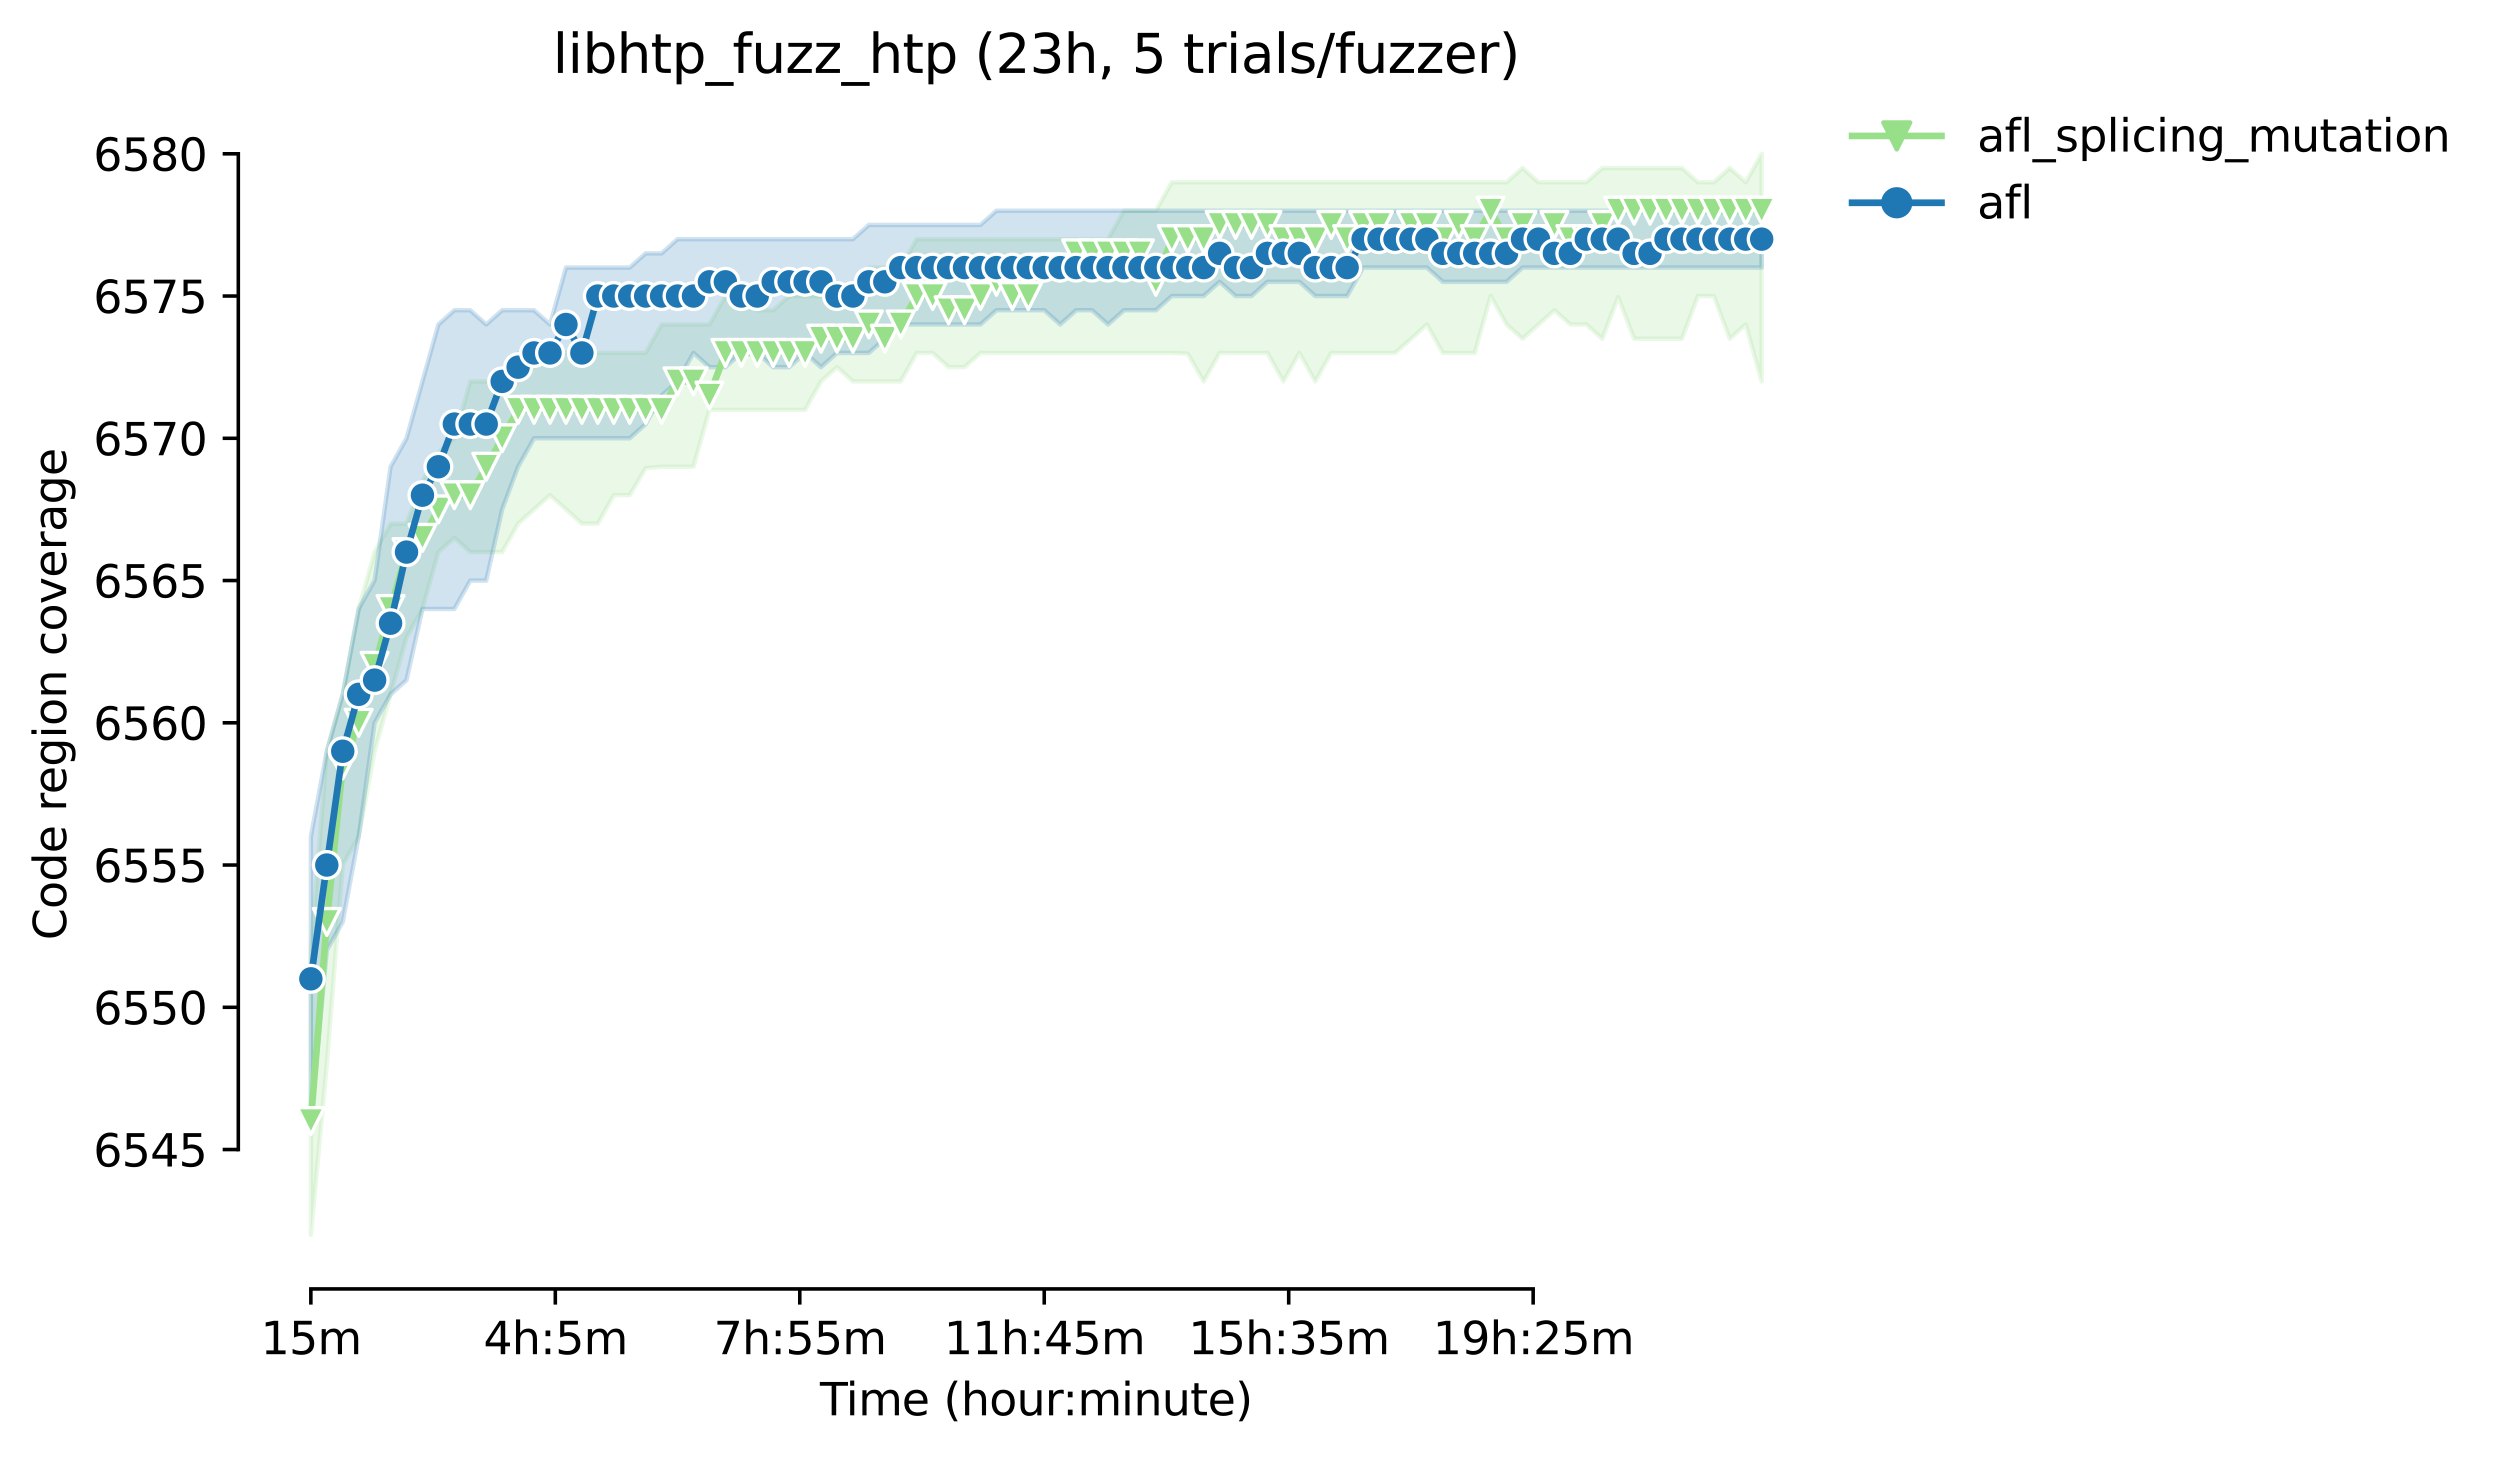 <?xml version="1.0" encoding="utf-8" standalone="no"?>
<!DOCTYPE svg PUBLIC "-//W3C//DTD SVG 1.1//EN"
  "http://www.w3.org/Graphics/SVG/1.1/DTD/svg11.dtd">
<svg height="325.986pt" version="1.1" viewBox="0 0 559.433 325.986" width="559.433pt" xmlns="http://www.w3.org/2000/svg" xmlns:xlink="http://www.w3.org/1999/xlink">
 <defs>
  <style type="text/css">*{stroke-linecap:butt;stroke-linejoin:round;}</style>
 </defs>
 <g id="figure_1">
  <g id="patch_1">
   <path d="M 0 325.986 
L 559.433 325.986 
L 559.433 0 
L 0 0 
z
" style="fill:#ffffff;"/>
  </g>
  <g id="axes_1">
   <g id="patch_2">
    <path d="M 53.328 288.43 
L 410.448 288.43 
L 410.448 22.318 
L 53.328 22.318 
z
" style="fill:#ffffff;"/>
   </g>
   <g id="PolyCollection_1">
    <defs>
     <path d="M 69.561 -113.315 
L 69.561 -49.652 
L 73.128 -87.85 
L 76.696 -132.414 
L 80.264 -138.781 
L 83.831 -157.88 
L 87.399 -170.612 
L 90.967 -183.345 
L 94.534 -189.711 
L 98.102 -202.444 
L 101.67 -205.627 
L 105.237 -202.444 
L 108.805 -202.444 
L 112.372 -202.444 
L 115.94 -208.81 
L 119.508 -211.993 
L 123.075 -215.176 
L 126.643 -211.993 
L 130.211 -208.81 
L 133.778 -208.81 
L 137.346 -215.176 
L 140.913 -215.176 
L 144.481 -221.224 
L 148.049 -221.543 
L 151.616 -221.543 
L 155.184 -221.543 
L 158.752 -234.275 
L 162.319 -234.275 
L 165.887 -234.275 
L 169.455 -234.275 
L 173.022 -234.275 
L 176.59 -234.275 
L 180.157 -234.275 
L 183.725 -240.642 
L 187.293 -243.825 
L 190.86 -240.642 
L 194.428 -240.642 
L 197.996 -240.642 
L 201.563 -240.642 
L 205.131 -247.008 
L 208.699 -247.008 
L 212.266 -243.825 
L 215.834 -243.825 
L 219.401 -247.008 
L 222.969 -247.008 
L 226.537 -247.008 
L 230.104 -247.008 
L 233.672 -247.008 
L 237.24 -247.008 
L 240.807 -247.008 
L 244.375 -247.008 
L 247.942 -247.008 
L 251.51 -247.008 
L 255.078 -247.008 
L 258.645 -247.008 
L 262.213 -247.008 
L 265.781 -246.849 
L 269.348 -240.642 
L 272.916 -247.008 
L 276.484 -247.008 
L 280.051 -247.008 
L 283.619 -247.008 
L 287.186 -240.642 
L 290.754 -247.008 
L 294.322 -240.642 
L 297.889 -247.008 
L 301.457 -247.008 
L 305.025 -247.008 
L 308.592 -247.008 
L 312.16 -247.008 
L 315.727 -250.112 
L 319.295 -253.374 
L 322.863 -247.008 
L 326.43 -247.008 
L 329.998 -247.008 
L 333.566 -259.741 
L 337.133 -253.374 
L 340.701 -250.191 
L 344.269 -253.374 
L 347.836 -256.558 
L 351.404 -253.374 
L 354.971 -253.374 
L 358.539 -250.191 
L 362.107 -259.502 
L 365.674 -250.191 
L 369.242 -250.191 
L 372.81 -250.191 
L 376.377 -250.191 
L 379.945 -259.741 
L 383.513 -259.741 
L 387.08 -250.191 
L 390.648 -253.374 
L 394.215 -240.642 
L 394.215 -291.572 
L 394.215 -291.572 
L 390.648 -285.206 
L 387.08 -288.389 
L 383.513 -285.206 
L 379.945 -285.206 
L 376.377 -288.389 
L 372.81 -288.389 
L 369.242 -288.389 
L 365.674 -288.389 
L 362.107 -288.389 
L 358.539 -288.389 
L 354.971 -285.206 
L 351.404 -285.206 
L 347.836 -285.206 
L 344.269 -285.206 
L 340.701 -288.389 
L 337.133 -285.206 
L 333.566 -285.206 
L 329.998 -285.206 
L 326.43 -285.206 
L 322.863 -285.206 
L 319.295 -285.206 
L 315.727 -285.206 
L 312.16 -285.206 
L 308.592 -285.206 
L 305.025 -285.206 
L 301.457 -285.206 
L 297.889 -285.206 
L 294.322 -285.206 
L 290.754 -285.206 
L 287.186 -285.206 
L 283.619 -285.206 
L 280.051 -285.206 
L 276.484 -285.206 
L 272.916 -285.206 
L 269.348 -285.206 
L 265.781 -285.206 
L 262.213 -285.206 
L 258.645 -278.84 
L 255.078 -278.84 
L 251.51 -278.84 
L 247.942 -272.473 
L 244.375 -272.473 
L 240.807 -272.473 
L 237.24 -272.473 
L 233.672 -272.473 
L 230.104 -272.473 
L 226.537 -272.473 
L 222.969 -272.473 
L 219.401 -272.473 
L 215.834 -272.473 
L 212.266 -272.473 
L 208.699 -272.473 
L 205.131 -272.473 
L 201.563 -266.107 
L 197.996 -266.107 
L 194.428 -266.107 
L 190.86 -259.741 
L 187.293 -259.741 
L 183.725 -259.741 
L 180.157 -259.741 
L 176.59 -259.741 
L 173.022 -256.558 
L 169.455 -256.558 
L 165.887 -259.741 
L 162.319 -259.741 
L 158.752 -253.374 
L 155.184 -253.374 
L 151.616 -253.374 
L 148.049 -253.374 
L 144.481 -247.008 
L 140.913 -247.008 
L 137.346 -247.008 
L 133.778 -247.008 
L 130.211 -247.008 
L 126.643 -247.008 
L 123.075 -247.008 
L 119.508 -247.008 
L 115.94 -247.008 
L 112.372 -240.642 
L 108.805 -240.642 
L 105.237 -240.642 
L 101.67 -227.909 
L 98.102 -224.726 
L 94.534 -218.36 
L 90.967 -208.81 
L 87.399 -208.81 
L 83.831 -202.444 
L 80.264 -189.711 
L 76.696 -170.612 
L 73.128 -157.88 
L 69.561 -113.315 
z
" id="m06d4de0a8d" style="stroke:#98df8a;stroke-opacity:0.2;"/>
    </defs>
    <g clip-path="url(#p4f8aedc46e)">
     <use style="fill:#98df8a;fill-opacity:0.2;stroke:#98df8a;stroke-opacity:0.2;" x="0" xlink:href="#m06d4de0a8d" y="325.986"/>
    </g>
   </g>
   <g id="PolyCollection_2">
    <defs>
     <path d="M 69.561 -138.781 
L 69.561 -75.118 
L 73.128 -113.315 
L 76.696 -119.682 
L 80.264 -138.781 
L 83.831 -164.246 
L 87.399 -170.612 
L 90.967 -173.795 
L 94.534 -189.711 
L 98.102 -189.711 
L 101.67 -189.711 
L 105.237 -196.078 
L 108.805 -196.078 
L 112.372 -211.993 
L 115.94 -221.543 
L 119.508 -227.909 
L 123.075 -227.909 
L 126.643 -227.909 
L 130.211 -227.909 
L 133.778 -227.909 
L 137.346 -227.909 
L 140.913 -227.909 
L 144.481 -231.092 
L 148.049 -237.459 
L 151.616 -240.642 
L 155.184 -247.008 
L 158.752 -243.825 
L 162.319 -243.825 
L 165.887 -247.008 
L 169.455 -247.008 
L 173.022 -243.825 
L 176.59 -243.825 
L 180.157 -247.008 
L 183.725 -243.825 
L 187.293 -247.008 
L 190.86 -247.008 
L 194.428 -247.008 
L 197.996 -250.191 
L 201.563 -253.374 
L 205.131 -253.374 
L 208.699 -253.374 
L 212.266 -253.374 
L 215.834 -253.374 
L 219.401 -253.374 
L 222.969 -256.558 
L 226.537 -256.558 
L 230.104 -256.558 
L 233.672 -256.558 
L 237.24 -253.374 
L 240.807 -256.558 
L 244.375 -256.558 
L 247.942 -253.374 
L 251.51 -256.558 
L 255.078 -256.558 
L 258.645 -256.558 
L 262.213 -259.741 
L 265.781 -259.741 
L 269.348 -259.741 
L 272.916 -262.924 
L 276.484 -259.741 
L 280.051 -259.741 
L 283.619 -262.924 
L 287.186 -262.924 
L 290.754 -262.924 
L 294.322 -259.741 
L 297.889 -259.741 
L 301.457 -259.741 
L 305.025 -266.107 
L 308.592 -266.107 
L 312.16 -266.107 
L 315.727 -266.107 
L 319.295 -266.107 
L 322.863 -262.924 
L 326.43 -262.924 
L 329.998 -262.924 
L 333.566 -262.924 
L 337.133 -262.924 
L 340.701 -266.107 
L 344.269 -266.107 
L 347.836 -266.107 
L 351.404 -266.107 
L 354.971 -266.107 
L 358.539 -266.107 
L 362.107 -266.107 
L 365.674 -266.107 
L 369.242 -266.107 
L 372.81 -266.107 
L 376.377 -266.107 
L 379.945 -266.107 
L 383.513 -266.107 
L 387.08 -266.107 
L 390.648 -266.107 
L 394.215 -266.107 
L 394.215 -278.84 
L 394.215 -278.84 
L 390.648 -278.84 
L 387.08 -278.84 
L 383.513 -278.84 
L 379.945 -278.84 
L 376.377 -278.84 
L 372.81 -278.84 
L 369.242 -278.84 
L 365.674 -278.84 
L 362.107 -278.84 
L 358.539 -278.84 
L 354.971 -278.84 
L 351.404 -278.84 
L 347.836 -278.84 
L 344.269 -278.84 
L 340.701 -278.84 
L 337.133 -278.84 
L 333.566 -278.84 
L 329.998 -278.84 
L 326.43 -278.84 
L 322.863 -278.84 
L 319.295 -278.84 
L 315.727 -278.84 
L 312.16 -278.84 
L 308.592 -278.84 
L 305.025 -278.84 
L 301.457 -278.84 
L 297.889 -278.84 
L 294.322 -278.84 
L 290.754 -278.84 
L 287.186 -278.84 
L 283.619 -278.84 
L 280.051 -278.84 
L 276.484 -278.84 
L 272.916 -278.84 
L 269.348 -278.84 
L 265.781 -278.84 
L 262.213 -278.84 
L 258.645 -278.84 
L 255.078 -278.84 
L 251.51 -278.84 
L 247.942 -278.84 
L 244.375 -278.84 
L 240.807 -278.84 
L 237.24 -278.84 
L 233.672 -278.84 
L 230.104 -278.84 
L 226.537 -278.84 
L 222.969 -278.84 
L 219.401 -275.656 
L 215.834 -275.656 
L 212.266 -275.656 
L 208.699 -275.656 
L 205.131 -275.656 
L 201.563 -275.656 
L 197.996 -275.656 
L 194.428 -275.656 
L 190.86 -272.473 
L 187.293 -272.473 
L 183.725 -272.473 
L 180.157 -272.473 
L 176.59 -272.473 
L 173.022 -272.473 
L 169.455 -272.473 
L 165.887 -272.473 
L 162.319 -272.473 
L 158.752 -272.473 
L 155.184 -272.473 
L 151.616 -272.473 
L 148.049 -269.29 
L 144.481 -269.29 
L 140.913 -266.107 
L 137.346 -266.107 
L 133.778 -266.107 
L 130.211 -266.107 
L 126.643 -266.107 
L 123.075 -253.374 
L 119.508 -256.558 
L 115.94 -256.558 
L 112.372 -256.558 
L 108.805 -253.374 
L 105.237 -256.558 
L 101.67 -256.558 
L 98.102 -253.374 
L 94.534 -240.642 
L 90.967 -227.909 
L 87.399 -221.543 
L 83.831 -196.157 
L 80.264 -189.711 
L 76.696 -170.612 
L 73.128 -157.88 
L 69.561 -138.781 
z
" id="m0fe3fa28e3" style="stroke:#1f77b4;stroke-opacity:0.2;"/>
    </defs>
    <g clip-path="url(#p4f8aedc46e)">
     <use style="fill:#1f77b4;fill-opacity:0.2;stroke:#1f77b4;stroke-opacity:0.2;" x="0" xlink:href="#m0fe3fa28e3" y="325.986"/>
    </g>
   </g>
   <g id="matplotlib.axis_1">
    <g id="xtick_1">
     <g id="line2d_1">
      <defs>
       <path d="M 0 0 
L 0 3.5 
" id="m4573e11708" style="stroke:#000000;stroke-width:0.8;"/>
      </defs>
      <g>
       <use style="stroke:#000000;stroke-width:0.8;" x="69.561" xlink:href="#m4573e11708" y="288.43"/>
      </g>
     </g>
     <g id="text_1">
      <!-- 15m -->
      <g transform="translate(58.328 303.029)scale(0.1 -0.1)">
       <defs>
        <path d="M 794 531 
L 1825 531 
L 1825 4091 
L 703 3866 
L 703 4441 
L 1819 4666 
L 2450 4666 
L 2450 531 
L 3481 531 
L 3481 0 
L 794 0 
L 794 531 
z
" id="DejaVuSans-31" transform="scale(0.016)"/>
        <path d="M 691 4666 
L 3169 4666 
L 3169 4134 
L 1269 4134 
L 1269 2991 
Q 1406 3038 1543 3061 
Q 1681 3084 1819 3084 
Q 2600 3084 3056 2656 
Q 3513 2228 3513 1497 
Q 3513 744 3044 326 
Q 2575 -91 1722 -91 
Q 1428 -91 1123 -41 
Q 819 9 494 109 
L 494 744 
Q 775 591 1075 516 
Q 1375 441 1709 441 
Q 2250 441 2565 725 
Q 2881 1009 2881 1497 
Q 2881 1984 2565 2268 
Q 2250 2553 1709 2553 
Q 1456 2553 1204 2497 
Q 953 2441 691 2322 
L 691 4666 
z
" id="DejaVuSans-35" transform="scale(0.016)"/>
        <path d="M 3328 2828 
Q 3544 3216 3844 3400 
Q 4144 3584 4550 3584 
Q 5097 3584 5394 3201 
Q 5691 2819 5691 2113 
L 5691 0 
L 5113 0 
L 5113 2094 
Q 5113 2597 4934 2840 
Q 4756 3084 4391 3084 
Q 3944 3084 3684 2787 
Q 3425 2491 3425 1978 
L 3425 0 
L 2847 0 
L 2847 2094 
Q 2847 2600 2669 2842 
Q 2491 3084 2119 3084 
Q 1678 3084 1418 2786 
Q 1159 2488 1159 1978 
L 1159 0 
L 581 0 
L 581 3500 
L 1159 3500 
L 1159 2956 
Q 1356 3278 1631 3431 
Q 1906 3584 2284 3584 
Q 2666 3584 2933 3390 
Q 3200 3197 3328 2828 
z
" id="DejaVuSans-6d" transform="scale(0.016)"/>
       </defs>
       <use xlink:href="#DejaVuSans-31"/>
       <use x="63.623" xlink:href="#DejaVuSans-35"/>
       <use x="127.246" xlink:href="#DejaVuSans-6d"/>
      </g>
     </g>
    </g>
    <g id="xtick_2">
     <g id="line2d_2">
      <g>
       <use style="stroke:#000000;stroke-width:0.8;" x="124.265" xlink:href="#m4573e11708" y="288.43"/>
      </g>
     </g>
     <g id="text_2">
      <!-- 4h:5m -->
      <g transform="translate(108.179 303.029)scale(0.1 -0.1)">
       <defs>
        <path d="M 2419 4116 
L 825 1625 
L 2419 1625 
L 2419 4116 
z
M 2253 4666 
L 3047 4666 
L 3047 1625 
L 3713 1625 
L 3713 1100 
L 3047 1100 
L 3047 0 
L 2419 0 
L 2419 1100 
L 313 1100 
L 313 1709 
L 2253 4666 
z
" id="DejaVuSans-34" transform="scale(0.016)"/>
        <path d="M 3513 2113 
L 3513 0 
L 2938 0 
L 2938 2094 
Q 2938 2591 2744 2837 
Q 2550 3084 2163 3084 
Q 1697 3084 1428 2787 
Q 1159 2491 1159 1978 
L 1159 0 
L 581 0 
L 581 4863 
L 1159 4863 
L 1159 2956 
Q 1366 3272 1645 3428 
Q 1925 3584 2291 3584 
Q 2894 3584 3203 3211 
Q 3513 2838 3513 2113 
z
" id="DejaVuSans-68" transform="scale(0.016)"/>
        <path d="M 750 794 
L 1409 794 
L 1409 0 
L 750 0 
L 750 794 
z
M 750 3309 
L 1409 3309 
L 1409 2516 
L 750 2516 
L 750 3309 
z
" id="DejaVuSans-3a" transform="scale(0.016)"/>
       </defs>
       <use xlink:href="#DejaVuSans-34"/>
       <use x="63.623" xlink:href="#DejaVuSans-68"/>
       <use x="127.002" xlink:href="#DejaVuSans-3a"/>
       <use x="160.693" xlink:href="#DejaVuSans-35"/>
       <use x="224.316" xlink:href="#DejaVuSans-6d"/>
      </g>
     </g>
    </g>
    <g id="xtick_3">
     <g id="line2d_3">
      <g>
       <use style="stroke:#000000;stroke-width:0.8;" x="178.968" xlink:href="#m4573e11708" y="288.43"/>
      </g>
     </g>
     <g id="text_3">
      <!-- 7h:55m -->
      <g transform="translate(159.701 303.029)scale(0.1 -0.1)">
       <defs>
        <path d="M 525 4666 
L 3525 4666 
L 3525 4397 
L 1831 0 
L 1172 0 
L 2766 4134 
L 525 4134 
L 525 4666 
z
" id="DejaVuSans-37" transform="scale(0.016)"/>
       </defs>
       <use xlink:href="#DejaVuSans-37"/>
       <use x="63.623" xlink:href="#DejaVuSans-68"/>
       <use x="127.002" xlink:href="#DejaVuSans-3a"/>
       <use x="160.693" xlink:href="#DejaVuSans-35"/>
       <use x="224.316" xlink:href="#DejaVuSans-35"/>
       <use x="287.939" xlink:href="#DejaVuSans-6d"/>
      </g>
     </g>
    </g>
    <g id="xtick_4">
     <g id="line2d_4">
      <g>
       <use style="stroke:#000000;stroke-width:0.8;" x="233.672" xlink:href="#m4573e11708" y="288.43"/>
      </g>
     </g>
     <g id="text_4">
      <!-- 11h:45m -->
      <g transform="translate(211.224 303.029)scale(0.1 -0.1)">
       <use xlink:href="#DejaVuSans-31"/>
       <use x="63.623" xlink:href="#DejaVuSans-31"/>
       <use x="127.246" xlink:href="#DejaVuSans-68"/>
       <use x="190.625" xlink:href="#DejaVuSans-3a"/>
       <use x="224.316" xlink:href="#DejaVuSans-34"/>
       <use x="287.939" xlink:href="#DejaVuSans-35"/>
       <use x="351.562" xlink:href="#DejaVuSans-6d"/>
      </g>
     </g>
    </g>
    <g id="xtick_5">
     <g id="line2d_5">
      <g>
       <use style="stroke:#000000;stroke-width:0.8;" x="288.376" xlink:href="#m4573e11708" y="288.43"/>
      </g>
     </g>
     <g id="text_5">
      <!-- 15h:35m -->
      <g transform="translate(265.927 303.029)scale(0.1 -0.1)">
       <defs>
        <path d="M 2597 2516 
Q 3050 2419 3304 2112 
Q 3559 1806 3559 1356 
Q 3559 666 3084 287 
Q 2609 -91 1734 -91 
Q 1441 -91 1130 -33 
Q 819 25 488 141 
L 488 750 
Q 750 597 1062 519 
Q 1375 441 1716 441 
Q 2309 441 2620 675 
Q 2931 909 2931 1356 
Q 2931 1769 2642 2001 
Q 2353 2234 1838 2234 
L 1294 2234 
L 1294 2753 
L 1863 2753 
Q 2328 2753 2575 2939 
Q 2822 3125 2822 3475 
Q 2822 3834 2567 4026 
Q 2313 4219 1838 4219 
Q 1578 4219 1281 4162 
Q 984 4106 628 3988 
L 628 4550 
Q 988 4650 1302 4700 
Q 1616 4750 1894 4750 
Q 2613 4750 3031 4423 
Q 3450 4097 3450 3541 
Q 3450 3153 3228 2886 
Q 3006 2619 2597 2516 
z
" id="DejaVuSans-33" transform="scale(0.016)"/>
       </defs>
       <use xlink:href="#DejaVuSans-31"/>
       <use x="63.623" xlink:href="#DejaVuSans-35"/>
       <use x="127.246" xlink:href="#DejaVuSans-68"/>
       <use x="190.625" xlink:href="#DejaVuSans-3a"/>
       <use x="224.316" xlink:href="#DejaVuSans-33"/>
       <use x="287.939" xlink:href="#DejaVuSans-35"/>
       <use x="351.562" xlink:href="#DejaVuSans-6d"/>
      </g>
     </g>
    </g>
    <g id="xtick_6">
     <g id="line2d_6">
      <g>
       <use style="stroke:#000000;stroke-width:0.8;" x="343.079" xlink:href="#m4573e11708" y="288.43"/>
      </g>
     </g>
     <g id="text_6">
      <!-- 19h:25m -->
      <g transform="translate(320.631 303.029)scale(0.1 -0.1)">
       <defs>
        <path d="M 703 97 
L 703 672 
Q 941 559 1184 500 
Q 1428 441 1663 441 
Q 2288 441 2617 861 
Q 2947 1281 2994 2138 
Q 2813 1869 2534 1725 
Q 2256 1581 1919 1581 
Q 1219 1581 811 2004 
Q 403 2428 403 3163 
Q 403 3881 828 4315 
Q 1253 4750 1959 4750 
Q 2769 4750 3195 4129 
Q 3622 3509 3622 2328 
Q 3622 1225 3098 567 
Q 2575 -91 1691 -91 
Q 1453 -91 1209 -44 
Q 966 3 703 97 
z
M 1959 2075 
Q 2384 2075 2632 2365 
Q 2881 2656 2881 3163 
Q 2881 3666 2632 3958 
Q 2384 4250 1959 4250 
Q 1534 4250 1286 3958 
Q 1038 3666 1038 3163 
Q 1038 2656 1286 2365 
Q 1534 2075 1959 2075 
z
" id="DejaVuSans-39" transform="scale(0.016)"/>
        <path d="M 1228 531 
L 3431 531 
L 3431 0 
L 469 0 
L 469 531 
Q 828 903 1448 1529 
Q 2069 2156 2228 2338 
Q 2531 2678 2651 2914 
Q 2772 3150 2772 3378 
Q 2772 3750 2511 3984 
Q 2250 4219 1831 4219 
Q 1534 4219 1204 4116 
Q 875 4013 500 3803 
L 500 4441 
Q 881 4594 1212 4672 
Q 1544 4750 1819 4750 
Q 2544 4750 2975 4387 
Q 3406 4025 3406 3419 
Q 3406 3131 3298 2873 
Q 3191 2616 2906 2266 
Q 2828 2175 2409 1742 
Q 1991 1309 1228 531 
z
" id="DejaVuSans-32" transform="scale(0.016)"/>
       </defs>
       <use xlink:href="#DejaVuSans-31"/>
       <use x="63.623" xlink:href="#DejaVuSans-39"/>
       <use x="127.246" xlink:href="#DejaVuSans-68"/>
       <use x="190.625" xlink:href="#DejaVuSans-3a"/>
       <use x="224.316" xlink:href="#DejaVuSans-32"/>
       <use x="287.939" xlink:href="#DejaVuSans-35"/>
       <use x="351.562" xlink:href="#DejaVuSans-6d"/>
      </g>
     </g>
    </g>
    <g id="text_7">
     <!-- Time (hour:minute) -->
     <g transform="translate(183.481 316.707)scale(0.1 -0.1)">
      <defs>
       <path d="M -19 4666 
L 3928 4666 
L 3928 4134 
L 2272 4134 
L 2272 0 
L 1638 0 
L 1638 4134 
L -19 4134 
L -19 4666 
z
" id="DejaVuSans-54" transform="scale(0.016)"/>
       <path d="M 603 3500 
L 1178 3500 
L 1178 0 
L 603 0 
L 603 3500 
z
M 603 4863 
L 1178 4863 
L 1178 4134 
L 603 4134 
L 603 4863 
z
" id="DejaVuSans-69" transform="scale(0.016)"/>
       <path d="M 3597 1894 
L 3597 1613 
L 953 1613 
Q 991 1019 1311 708 
Q 1631 397 2203 397 
Q 2534 397 2845 478 
Q 3156 559 3463 722 
L 3463 178 
Q 3153 47 2828 -22 
Q 2503 -91 2169 -91 
Q 1331 -91 842 396 
Q 353 884 353 1716 
Q 353 2575 817 3079 
Q 1281 3584 2069 3584 
Q 2775 3584 3186 3129 
Q 3597 2675 3597 1894 
z
M 3022 2063 
Q 3016 2534 2758 2815 
Q 2500 3097 2075 3097 
Q 1594 3097 1305 2825 
Q 1016 2553 972 2059 
L 3022 2063 
z
" id="DejaVuSans-65" transform="scale(0.016)"/>
       <path id="DejaVuSans-20" transform="scale(0.016)"/>
       <path d="M 1984 4856 
Q 1566 4138 1362 3434 
Q 1159 2731 1159 2009 
Q 1159 1288 1364 580 
Q 1569 -128 1984 -844 
L 1484 -844 
Q 1016 -109 783 600 
Q 550 1309 550 2009 
Q 550 2706 781 3412 
Q 1013 4119 1484 4856 
L 1984 4856 
z
" id="DejaVuSans-28" transform="scale(0.016)"/>
       <path d="M 1959 3097 
Q 1497 3097 1228 2736 
Q 959 2375 959 1747 
Q 959 1119 1226 758 
Q 1494 397 1959 397 
Q 2419 397 2687 759 
Q 2956 1122 2956 1747 
Q 2956 2369 2687 2733 
Q 2419 3097 1959 3097 
z
M 1959 3584 
Q 2709 3584 3137 3096 
Q 3566 2609 3566 1747 
Q 3566 888 3137 398 
Q 2709 -91 1959 -91 
Q 1206 -91 779 398 
Q 353 888 353 1747 
Q 353 2609 779 3096 
Q 1206 3584 1959 3584 
z
" id="DejaVuSans-6f" transform="scale(0.016)"/>
       <path d="M 544 1381 
L 544 3500 
L 1119 3500 
L 1119 1403 
Q 1119 906 1312 657 
Q 1506 409 1894 409 
Q 2359 409 2629 706 
Q 2900 1003 2900 1516 
L 2900 3500 
L 3475 3500 
L 3475 0 
L 2900 0 
L 2900 538 
Q 2691 219 2414 64 
Q 2138 -91 1772 -91 
Q 1169 -91 856 284 
Q 544 659 544 1381 
z
M 1991 3584 
L 1991 3584 
z
" id="DejaVuSans-75" transform="scale(0.016)"/>
       <path d="M 2631 2963 
Q 2534 3019 2420 3045 
Q 2306 3072 2169 3072 
Q 1681 3072 1420 2755 
Q 1159 2438 1159 1844 
L 1159 0 
L 581 0 
L 581 3500 
L 1159 3500 
L 1159 2956 
Q 1341 3275 1631 3429 
Q 1922 3584 2338 3584 
Q 2397 3584 2469 3576 
Q 2541 3569 2628 3553 
L 2631 2963 
z
" id="DejaVuSans-72" transform="scale(0.016)"/>
       <path d="M 3513 2113 
L 3513 0 
L 2938 0 
L 2938 2094 
Q 2938 2591 2744 2837 
Q 2550 3084 2163 3084 
Q 1697 3084 1428 2787 
Q 1159 2491 1159 1978 
L 1159 0 
L 581 0 
L 581 3500 
L 1159 3500 
L 1159 2956 
Q 1366 3272 1645 3428 
Q 1925 3584 2291 3584 
Q 2894 3584 3203 3211 
Q 3513 2838 3513 2113 
z
" id="DejaVuSans-6e" transform="scale(0.016)"/>
       <path d="M 1172 4494 
L 1172 3500 
L 2356 3500 
L 2356 3053 
L 1172 3053 
L 1172 1153 
Q 1172 725 1289 603 
Q 1406 481 1766 481 
L 2356 481 
L 2356 0 
L 1766 0 
Q 1100 0 847 248 
Q 594 497 594 1153 
L 594 3053 
L 172 3053 
L 172 3500 
L 594 3500 
L 594 4494 
L 1172 4494 
z
" id="DejaVuSans-74" transform="scale(0.016)"/>
       <path d="M 513 4856 
L 1013 4856 
Q 1481 4119 1714 3412 
Q 1947 2706 1947 2009 
Q 1947 1309 1714 600 
Q 1481 -109 1013 -844 
L 513 -844 
Q 928 -128 1133 580 
Q 1338 1288 1338 2009 
Q 1338 2731 1133 3434 
Q 928 4138 513 4856 
z
" id="DejaVuSans-29" transform="scale(0.016)"/>
      </defs>
      <use xlink:href="#DejaVuSans-54"/>
      <use x="57.959" xlink:href="#DejaVuSans-69"/>
      <use x="85.742" xlink:href="#DejaVuSans-6d"/>
      <use x="183.154" xlink:href="#DejaVuSans-65"/>
      <use x="244.678" xlink:href="#DejaVuSans-20"/>
      <use x="276.465" xlink:href="#DejaVuSans-28"/>
      <use x="315.479" xlink:href="#DejaVuSans-68"/>
      <use x="378.857" xlink:href="#DejaVuSans-6f"/>
      <use x="440.039" xlink:href="#DejaVuSans-75"/>
      <use x="503.418" xlink:href="#DejaVuSans-72"/>
      <use x="542.781" xlink:href="#DejaVuSans-3a"/>
      <use x="576.473" xlink:href="#DejaVuSans-6d"/>
      <use x="673.885" xlink:href="#DejaVuSans-69"/>
      <use x="701.668" xlink:href="#DejaVuSans-6e"/>
      <use x="765.047" xlink:href="#DejaVuSans-75"/>
      <use x="828.426" xlink:href="#DejaVuSans-74"/>
      <use x="867.635" xlink:href="#DejaVuSans-65"/>
      <use x="929.158" xlink:href="#DejaVuSans-29"/>
     </g>
    </g>
   </g>
   <g id="matplotlib.axis_2">
    <g id="ytick_1">
     <g id="line2d_7">
      <defs>
       <path d="M 0 0 
L -3.5 0 
" id="m954d7af702" style="stroke:#000000;stroke-width:0.8;"/>
      </defs>
      <g>
       <use style="stroke:#000000;stroke-width:0.8;" x="53.328" xlink:href="#m954d7af702" y="257.235"/>
      </g>
     </g>
     <g id="text_8">
      <!-- 6545 -->
      <g transform="translate(20.878 261.034)scale(0.1 -0.1)">
       <defs>
        <path d="M 2113 2584 
Q 1688 2584 1439 2293 
Q 1191 2003 1191 1497 
Q 1191 994 1439 701 
Q 1688 409 2113 409 
Q 2538 409 2786 701 
Q 3034 994 3034 1497 
Q 3034 2003 2786 2293 
Q 2538 2584 2113 2584 
z
M 3366 4563 
L 3366 3988 
Q 3128 4100 2886 4159 
Q 2644 4219 2406 4219 
Q 1781 4219 1451 3797 
Q 1122 3375 1075 2522 
Q 1259 2794 1537 2939 
Q 1816 3084 2150 3084 
Q 2853 3084 3261 2657 
Q 3669 2231 3669 1497 
Q 3669 778 3244 343 
Q 2819 -91 2113 -91 
Q 1303 -91 875 529 
Q 447 1150 447 2328 
Q 447 3434 972 4092 
Q 1497 4750 2381 4750 
Q 2619 4750 2861 4703 
Q 3103 4656 3366 4563 
z
" id="DejaVuSans-36" transform="scale(0.016)"/>
       </defs>
       <use xlink:href="#DejaVuSans-36"/>
       <use x="63.623" xlink:href="#DejaVuSans-35"/>
       <use x="127.246" xlink:href="#DejaVuSans-34"/>
       <use x="190.869" xlink:href="#DejaVuSans-35"/>
      </g>
     </g>
    </g>
    <g id="ytick_2">
     <g id="line2d_8">
      <g>
       <use style="stroke:#000000;stroke-width:0.8;" x="53.328" xlink:href="#m954d7af702" y="225.404"/>
      </g>
     </g>
     <g id="text_9">
      <!-- 6550 -->
      <g transform="translate(20.878 229.203)scale(0.1 -0.1)">
       <defs>
        <path d="M 2034 4250 
Q 1547 4250 1301 3770 
Q 1056 3291 1056 2328 
Q 1056 1369 1301 889 
Q 1547 409 2034 409 
Q 2525 409 2770 889 
Q 3016 1369 3016 2328 
Q 3016 3291 2770 3770 
Q 2525 4250 2034 4250 
z
M 2034 4750 
Q 2819 4750 3233 4129 
Q 3647 3509 3647 2328 
Q 3647 1150 3233 529 
Q 2819 -91 2034 -91 
Q 1250 -91 836 529 
Q 422 1150 422 2328 
Q 422 3509 836 4129 
Q 1250 4750 2034 4750 
z
" id="DejaVuSans-30" transform="scale(0.016)"/>
       </defs>
       <use xlink:href="#DejaVuSans-36"/>
       <use x="63.623" xlink:href="#DejaVuSans-35"/>
       <use x="127.246" xlink:href="#DejaVuSans-35"/>
       <use x="190.869" xlink:href="#DejaVuSans-30"/>
      </g>
     </g>
    </g>
    <g id="ytick_3">
     <g id="line2d_9">
      <g>
       <use style="stroke:#000000;stroke-width:0.8;" x="53.328" xlink:href="#m954d7af702" y="193.572"/>
      </g>
     </g>
     <g id="text_10">
      <!-- 6555 -->
      <g transform="translate(20.878 197.371)scale(0.1 -0.1)">
       <use xlink:href="#DejaVuSans-36"/>
       <use x="63.623" xlink:href="#DejaVuSans-35"/>
       <use x="127.246" xlink:href="#DejaVuSans-35"/>
       <use x="190.869" xlink:href="#DejaVuSans-35"/>
      </g>
     </g>
    </g>
    <g id="ytick_4">
     <g id="line2d_10">
      <g>
       <use style="stroke:#000000;stroke-width:0.8;" x="53.328" xlink:href="#m954d7af702" y="161.74"/>
      </g>
     </g>
     <g id="text_11">
      <!-- 6560 -->
      <g transform="translate(20.878 165.54)scale(0.1 -0.1)">
       <use xlink:href="#DejaVuSans-36"/>
       <use x="63.623" xlink:href="#DejaVuSans-35"/>
       <use x="127.246" xlink:href="#DejaVuSans-36"/>
       <use x="190.869" xlink:href="#DejaVuSans-30"/>
      </g>
     </g>
    </g>
    <g id="ytick_5">
     <g id="line2d_11">
      <g>
       <use style="stroke:#000000;stroke-width:0.8;" x="53.328" xlink:href="#m954d7af702" y="129.909"/>
      </g>
     </g>
     <g id="text_12">
      <!-- 6565 -->
      <g transform="translate(20.878 133.708)scale(0.1 -0.1)">
       <use xlink:href="#DejaVuSans-36"/>
       <use x="63.623" xlink:href="#DejaVuSans-35"/>
       <use x="127.246" xlink:href="#DejaVuSans-36"/>
       <use x="190.869" xlink:href="#DejaVuSans-35"/>
      </g>
     </g>
    </g>
    <g id="ytick_6">
     <g id="line2d_12">
      <g>
       <use style="stroke:#000000;stroke-width:0.8;" x="53.328" xlink:href="#m954d7af702" y="98.077"/>
      </g>
     </g>
     <g id="text_13">
      <!-- 6570 -->
      <g transform="translate(20.878 101.877)scale(0.1 -0.1)">
       <use xlink:href="#DejaVuSans-36"/>
       <use x="63.623" xlink:href="#DejaVuSans-35"/>
       <use x="127.246" xlink:href="#DejaVuSans-37"/>
       <use x="190.869" xlink:href="#DejaVuSans-30"/>
      </g>
     </g>
    </g>
    <g id="ytick_7">
     <g id="line2d_13">
      <g>
       <use style="stroke:#000000;stroke-width:0.8;" x="53.328" xlink:href="#m954d7af702" y="66.246"/>
      </g>
     </g>
     <g id="text_14">
      <!-- 6575 -->
      <g transform="translate(20.878 70.045)scale(0.1 -0.1)">
       <use xlink:href="#DejaVuSans-36"/>
       <use x="63.623" xlink:href="#DejaVuSans-35"/>
       <use x="127.246" xlink:href="#DejaVuSans-37"/>
       <use x="190.869" xlink:href="#DejaVuSans-35"/>
      </g>
     </g>
    </g>
    <g id="ytick_8">
     <g id="line2d_14">
      <g>
       <use style="stroke:#000000;stroke-width:0.8;" x="53.328" xlink:href="#m954d7af702" y="34.414"/>
      </g>
     </g>
     <g id="text_15">
      <!-- 6580 -->
      <g transform="translate(20.878 38.213)scale(0.1 -0.1)">
       <defs>
        <path d="M 2034 2216 
Q 1584 2216 1326 1975 
Q 1069 1734 1069 1313 
Q 1069 891 1326 650 
Q 1584 409 2034 409 
Q 2484 409 2743 651 
Q 3003 894 3003 1313 
Q 3003 1734 2745 1975 
Q 2488 2216 2034 2216 
z
M 1403 2484 
Q 997 2584 770 2862 
Q 544 3141 544 3541 
Q 544 4100 942 4425 
Q 1341 4750 2034 4750 
Q 2731 4750 3128 4425 
Q 3525 4100 3525 3541 
Q 3525 3141 3298 2862 
Q 3072 2584 2669 2484 
Q 3125 2378 3379 2068 
Q 3634 1759 3634 1313 
Q 3634 634 3220 271 
Q 2806 -91 2034 -91 
Q 1263 -91 848 271 
Q 434 634 434 1313 
Q 434 1759 690 2068 
Q 947 2378 1403 2484 
z
M 1172 3481 
Q 1172 3119 1398 2916 
Q 1625 2713 2034 2713 
Q 2441 2713 2670 2916 
Q 2900 3119 2900 3481 
Q 2900 3844 2670 4047 
Q 2441 4250 2034 4250 
Q 1625 4250 1398 4047 
Q 1172 3844 1172 3481 
z
" id="DejaVuSans-38" transform="scale(0.016)"/>
       </defs>
       <use xlink:href="#DejaVuSans-36"/>
       <use x="63.623" xlink:href="#DejaVuSans-35"/>
       <use x="127.246" xlink:href="#DejaVuSans-38"/>
       <use x="190.869" xlink:href="#DejaVuSans-30"/>
      </g>
     </g>
    </g>
    <g id="text_16">
     <!-- Code region coverage -->
     <g transform="translate(14.798 210.38)rotate(-90)scale(0.1 -0.1)">
      <defs>
       <path d="M 4122 4306 
L 4122 3641 
Q 3803 3938 3442 4084 
Q 3081 4231 2675 4231 
Q 1875 4231 1450 3742 
Q 1025 3253 1025 2328 
Q 1025 1406 1450 917 
Q 1875 428 2675 428 
Q 3081 428 3442 575 
Q 3803 722 4122 1019 
L 4122 359 
Q 3791 134 3420 21 
Q 3050 -91 2638 -91 
Q 1578 -91 968 557 
Q 359 1206 359 2328 
Q 359 3453 968 4101 
Q 1578 4750 2638 4750 
Q 3056 4750 3426 4639 
Q 3797 4528 4122 4306 
z
" id="DejaVuSans-43" transform="scale(0.016)"/>
       <path d="M 2906 2969 
L 2906 4863 
L 3481 4863 
L 3481 0 
L 2906 0 
L 2906 525 
Q 2725 213 2448 61 
Q 2172 -91 1784 -91 
Q 1150 -91 751 415 
Q 353 922 353 1747 
Q 353 2572 751 3078 
Q 1150 3584 1784 3584 
Q 2172 3584 2448 3432 
Q 2725 3281 2906 2969 
z
M 947 1747 
Q 947 1113 1208 752 
Q 1469 391 1925 391 
Q 2381 391 2643 752 
Q 2906 1113 2906 1747 
Q 2906 2381 2643 2742 
Q 2381 3103 1925 3103 
Q 1469 3103 1208 2742 
Q 947 2381 947 1747 
z
" id="DejaVuSans-64" transform="scale(0.016)"/>
       <path d="M 2906 1791 
Q 2906 2416 2648 2759 
Q 2391 3103 1925 3103 
Q 1463 3103 1205 2759 
Q 947 2416 947 1791 
Q 947 1169 1205 825 
Q 1463 481 1925 481 
Q 2391 481 2648 825 
Q 2906 1169 2906 1791 
z
M 3481 434 
Q 3481 -459 3084 -895 
Q 2688 -1331 1869 -1331 
Q 1566 -1331 1297 -1286 
Q 1028 -1241 775 -1147 
L 775 -588 
Q 1028 -725 1275 -790 
Q 1522 -856 1778 -856 
Q 2344 -856 2625 -561 
Q 2906 -266 2906 331 
L 2906 616 
Q 2728 306 2450 153 
Q 2172 0 1784 0 
Q 1141 0 747 490 
Q 353 981 353 1791 
Q 353 2603 747 3093 
Q 1141 3584 1784 3584 
Q 2172 3584 2450 3431 
Q 2728 3278 2906 2969 
L 2906 3500 
L 3481 3500 
L 3481 434 
z
" id="DejaVuSans-67" transform="scale(0.016)"/>
       <path d="M 3122 3366 
L 3122 2828 
Q 2878 2963 2633 3030 
Q 2388 3097 2138 3097 
Q 1578 3097 1268 2742 
Q 959 2388 959 1747 
Q 959 1106 1268 751 
Q 1578 397 2138 397 
Q 2388 397 2633 464 
Q 2878 531 3122 666 
L 3122 134 
Q 2881 22 2623 -34 
Q 2366 -91 2075 -91 
Q 1284 -91 818 406 
Q 353 903 353 1747 
Q 353 2603 823 3093 
Q 1294 3584 2113 3584 
Q 2378 3584 2631 3529 
Q 2884 3475 3122 3366 
z
" id="DejaVuSans-63" transform="scale(0.016)"/>
       <path d="M 191 3500 
L 800 3500 
L 1894 563 
L 2988 3500 
L 3597 3500 
L 2284 0 
L 1503 0 
L 191 3500 
z
" id="DejaVuSans-76" transform="scale(0.016)"/>
       <path d="M 2194 1759 
Q 1497 1759 1228 1600 
Q 959 1441 959 1056 
Q 959 750 1161 570 
Q 1363 391 1709 391 
Q 2188 391 2477 730 
Q 2766 1069 2766 1631 
L 2766 1759 
L 2194 1759 
z
M 3341 1997 
L 3341 0 
L 2766 0 
L 2766 531 
Q 2569 213 2275 61 
Q 1981 -91 1556 -91 
Q 1019 -91 701 211 
Q 384 513 384 1019 
Q 384 1609 779 1909 
Q 1175 2209 1959 2209 
L 2766 2209 
L 2766 2266 
Q 2766 2663 2505 2880 
Q 2244 3097 1772 3097 
Q 1472 3097 1187 3025 
Q 903 2953 641 2809 
L 641 3341 
Q 956 3463 1253 3523 
Q 1550 3584 1831 3584 
Q 2591 3584 2966 3190 
Q 3341 2797 3341 1997 
z
" id="DejaVuSans-61" transform="scale(0.016)"/>
      </defs>
      <use xlink:href="#DejaVuSans-43"/>
      <use x="69.824" xlink:href="#DejaVuSans-6f"/>
      <use x="131.006" xlink:href="#DejaVuSans-64"/>
      <use x="194.482" xlink:href="#DejaVuSans-65"/>
      <use x="256.006" xlink:href="#DejaVuSans-20"/>
      <use x="287.793" xlink:href="#DejaVuSans-72"/>
      <use x="326.656" xlink:href="#DejaVuSans-65"/>
      <use x="388.18" xlink:href="#DejaVuSans-67"/>
      <use x="451.656" xlink:href="#DejaVuSans-69"/>
      <use x="479.439" xlink:href="#DejaVuSans-6f"/>
      <use x="540.621" xlink:href="#DejaVuSans-6e"/>
      <use x="604" xlink:href="#DejaVuSans-20"/>
      <use x="635.787" xlink:href="#DejaVuSans-63"/>
      <use x="690.768" xlink:href="#DejaVuSans-6f"/>
      <use x="751.949" xlink:href="#DejaVuSans-76"/>
      <use x="811.129" xlink:href="#DejaVuSans-65"/>
      <use x="872.652" xlink:href="#DejaVuSans-72"/>
      <use x="913.766" xlink:href="#DejaVuSans-61"/>
      <use x="975.045" xlink:href="#DejaVuSans-67"/>
      <use x="1038.521" xlink:href="#DejaVuSans-65"/>
     </g>
    </g>
   </g>
   <g id="line2d_15">
    <path clip-path="url(#p4f8aedc46e)" d="M 69.561 250.869 
L 73.128 206.305 
L 76.696 171.29 
L 80.264 161.74 
L 83.831 149.008 
L 87.399 136.275 
L 90.967 123.543 
L 94.534 120.359 
L 98.102 113.993 
L 101.67 110.81 
L 105.237 110.81 
L 108.805 104.444 
L 112.372 98.077 
L 115.94 91.711 
L 119.508 91.711 
L 123.075 91.711 
L 126.643 91.711 
L 130.211 91.711 
L 133.778 91.711 
L 137.346 91.711 
L 140.913 91.711 
L 144.481 91.711 
L 148.049 91.711 
L 151.616 85.345 
L 155.184 85.345 
L 158.752 88.528 
L 162.319 78.978 
L 165.887 78.978 
L 169.455 78.978 
L 173.022 78.978 
L 176.59 78.978 
L 180.157 78.978 
L 183.725 75.795 
L 187.293 75.795 
L 190.86 75.795 
L 194.428 72.612 
L 197.996 75.795 
L 201.563 72.612 
L 205.131 66.246 
L 208.699 66.246 
L 212.266 69.429 
L 215.834 69.429 
L 219.401 66.246 
L 222.969 63.063 
L 226.537 66.246 
L 230.104 66.246 
L 233.672 59.879 
L 237.24 59.879 
L 240.807 56.696 
L 244.375 56.696 
L 247.942 56.696 
L 251.51 56.696 
L 255.078 56.696 
L 258.645 63.063 
L 262.213 53.513 
L 265.781 53.513 
L 269.348 53.513 
L 272.916 50.33 
L 276.484 50.33 
L 280.051 50.33 
L 283.619 50.33 
L 287.186 53.513 
L 290.754 53.513 
L 294.322 53.513 
L 297.889 50.33 
L 301.457 53.513 
L 305.025 50.33 
L 308.592 50.33 
L 312.16 53.513 
L 315.727 50.33 
L 319.295 50.33 
L 322.863 53.513 
L 326.43 50.33 
L 329.998 53.513 
L 333.566 47.147 
L 337.133 53.513 
L 340.701 50.33 
L 344.269 53.513 
L 347.836 50.33 
L 351.404 53.513 
L 354.971 53.513 
L 358.539 50.33 
L 362.107 47.147 
L 365.674 47.147 
L 369.242 47.147 
L 372.81 47.147 
L 376.377 47.147 
L 379.945 47.147 
L 383.513 47.147 
L 387.08 47.147 
L 390.648 47.147 
L 394.215 47.147 
" style="fill:none;stroke:#98df8a;stroke-linecap:square;stroke-width:1.5;"/>
    <defs>
     <path d="M -0 3 
L 3 -3 
L -3 -3 
z
" id="me48c32c364" style="stroke:#ffffff;stroke-linejoin:miter;stroke-width:0.75;"/>
    </defs>
    <g clip-path="url(#p4f8aedc46e)">
     <use style="fill:#98df8a;stroke:#ffffff;stroke-linejoin:miter;stroke-width:0.75;" x="69.561" xlink:href="#me48c32c364" y="250.869"/>
     <use style="fill:#98df8a;stroke:#ffffff;stroke-linejoin:miter;stroke-width:0.75;" x="73.128" xlink:href="#me48c32c364" y="206.305"/>
     <use style="fill:#98df8a;stroke:#ffffff;stroke-linejoin:miter;stroke-width:0.75;" x="76.696" xlink:href="#me48c32c364" y="171.29"/>
     <use style="fill:#98df8a;stroke:#ffffff;stroke-linejoin:miter;stroke-width:0.75;" x="80.264" xlink:href="#me48c32c364" y="161.74"/>
     <use style="fill:#98df8a;stroke:#ffffff;stroke-linejoin:miter;stroke-width:0.75;" x="83.831" xlink:href="#me48c32c364" y="149.008"/>
     <use style="fill:#98df8a;stroke:#ffffff;stroke-linejoin:miter;stroke-width:0.75;" x="87.399" xlink:href="#me48c32c364" y="136.275"/>
     <use style="fill:#98df8a;stroke:#ffffff;stroke-linejoin:miter;stroke-width:0.75;" x="90.967" xlink:href="#me48c32c364" y="123.543"/>
     <use style="fill:#98df8a;stroke:#ffffff;stroke-linejoin:miter;stroke-width:0.75;" x="94.534" xlink:href="#me48c32c364" y="120.359"/>
     <use style="fill:#98df8a;stroke:#ffffff;stroke-linejoin:miter;stroke-width:0.75;" x="98.102" xlink:href="#me48c32c364" y="113.993"/>
     <use style="fill:#98df8a;stroke:#ffffff;stroke-linejoin:miter;stroke-width:0.75;" x="101.67" xlink:href="#me48c32c364" y="110.81"/>
     <use style="fill:#98df8a;stroke:#ffffff;stroke-linejoin:miter;stroke-width:0.75;" x="105.237" xlink:href="#me48c32c364" y="110.81"/>
     <use style="fill:#98df8a;stroke:#ffffff;stroke-linejoin:miter;stroke-width:0.75;" x="108.805" xlink:href="#me48c32c364" y="104.444"/>
     <use style="fill:#98df8a;stroke:#ffffff;stroke-linejoin:miter;stroke-width:0.75;" x="112.372" xlink:href="#me48c32c364" y="98.077"/>
     <use style="fill:#98df8a;stroke:#ffffff;stroke-linejoin:miter;stroke-width:0.75;" x="115.94" xlink:href="#me48c32c364" y="91.711"/>
     <use style="fill:#98df8a;stroke:#ffffff;stroke-linejoin:miter;stroke-width:0.75;" x="119.508" xlink:href="#me48c32c364" y="91.711"/>
     <use style="fill:#98df8a;stroke:#ffffff;stroke-linejoin:miter;stroke-width:0.75;" x="123.075" xlink:href="#me48c32c364" y="91.711"/>
     <use style="fill:#98df8a;stroke:#ffffff;stroke-linejoin:miter;stroke-width:0.75;" x="126.643" xlink:href="#me48c32c364" y="91.711"/>
     <use style="fill:#98df8a;stroke:#ffffff;stroke-linejoin:miter;stroke-width:0.75;" x="130.211" xlink:href="#me48c32c364" y="91.711"/>
     <use style="fill:#98df8a;stroke:#ffffff;stroke-linejoin:miter;stroke-width:0.75;" x="133.778" xlink:href="#me48c32c364" y="91.711"/>
     <use style="fill:#98df8a;stroke:#ffffff;stroke-linejoin:miter;stroke-width:0.75;" x="137.346" xlink:href="#me48c32c364" y="91.711"/>
     <use style="fill:#98df8a;stroke:#ffffff;stroke-linejoin:miter;stroke-width:0.75;" x="140.913" xlink:href="#me48c32c364" y="91.711"/>
     <use style="fill:#98df8a;stroke:#ffffff;stroke-linejoin:miter;stroke-width:0.75;" x="144.481" xlink:href="#me48c32c364" y="91.711"/>
     <use style="fill:#98df8a;stroke:#ffffff;stroke-linejoin:miter;stroke-width:0.75;" x="148.049" xlink:href="#me48c32c364" y="91.711"/>
     <use style="fill:#98df8a;stroke:#ffffff;stroke-linejoin:miter;stroke-width:0.75;" x="151.616" xlink:href="#me48c32c364" y="85.345"/>
     <use style="fill:#98df8a;stroke:#ffffff;stroke-linejoin:miter;stroke-width:0.75;" x="155.184" xlink:href="#me48c32c364" y="85.345"/>
     <use style="fill:#98df8a;stroke:#ffffff;stroke-linejoin:miter;stroke-width:0.75;" x="158.752" xlink:href="#me48c32c364" y="88.528"/>
     <use style="fill:#98df8a;stroke:#ffffff;stroke-linejoin:miter;stroke-width:0.75;" x="162.319" xlink:href="#me48c32c364" y="78.978"/>
     <use style="fill:#98df8a;stroke:#ffffff;stroke-linejoin:miter;stroke-width:0.75;" x="165.887" xlink:href="#me48c32c364" y="78.978"/>
     <use style="fill:#98df8a;stroke:#ffffff;stroke-linejoin:miter;stroke-width:0.75;" x="169.455" xlink:href="#me48c32c364" y="78.978"/>
     <use style="fill:#98df8a;stroke:#ffffff;stroke-linejoin:miter;stroke-width:0.75;" x="173.022" xlink:href="#me48c32c364" y="78.978"/>
     <use style="fill:#98df8a;stroke:#ffffff;stroke-linejoin:miter;stroke-width:0.75;" x="176.59" xlink:href="#me48c32c364" y="78.978"/>
     <use style="fill:#98df8a;stroke:#ffffff;stroke-linejoin:miter;stroke-width:0.75;" x="180.157" xlink:href="#me48c32c364" y="78.978"/>
     <use style="fill:#98df8a;stroke:#ffffff;stroke-linejoin:miter;stroke-width:0.75;" x="183.725" xlink:href="#me48c32c364" y="75.795"/>
     <use style="fill:#98df8a;stroke:#ffffff;stroke-linejoin:miter;stroke-width:0.75;" x="187.293" xlink:href="#me48c32c364" y="75.795"/>
     <use style="fill:#98df8a;stroke:#ffffff;stroke-linejoin:miter;stroke-width:0.75;" x="190.86" xlink:href="#me48c32c364" y="75.795"/>
     <use style="fill:#98df8a;stroke:#ffffff;stroke-linejoin:miter;stroke-width:0.75;" x="194.428" xlink:href="#me48c32c364" y="72.612"/>
     <use style="fill:#98df8a;stroke:#ffffff;stroke-linejoin:miter;stroke-width:0.75;" x="197.996" xlink:href="#me48c32c364" y="75.795"/>
     <use style="fill:#98df8a;stroke:#ffffff;stroke-linejoin:miter;stroke-width:0.75;" x="201.563" xlink:href="#me48c32c364" y="72.612"/>
     <use style="fill:#98df8a;stroke:#ffffff;stroke-linejoin:miter;stroke-width:0.75;" x="205.131" xlink:href="#me48c32c364" y="66.246"/>
     <use style="fill:#98df8a;stroke:#ffffff;stroke-linejoin:miter;stroke-width:0.75;" x="208.699" xlink:href="#me48c32c364" y="66.246"/>
     <use style="fill:#98df8a;stroke:#ffffff;stroke-linejoin:miter;stroke-width:0.75;" x="212.266" xlink:href="#me48c32c364" y="69.429"/>
     <use style="fill:#98df8a;stroke:#ffffff;stroke-linejoin:miter;stroke-width:0.75;" x="215.834" xlink:href="#me48c32c364" y="69.429"/>
     <use style="fill:#98df8a;stroke:#ffffff;stroke-linejoin:miter;stroke-width:0.75;" x="219.401" xlink:href="#me48c32c364" y="66.246"/>
     <use style="fill:#98df8a;stroke:#ffffff;stroke-linejoin:miter;stroke-width:0.75;" x="222.969" xlink:href="#me48c32c364" y="63.063"/>
     <use style="fill:#98df8a;stroke:#ffffff;stroke-linejoin:miter;stroke-width:0.75;" x="226.537" xlink:href="#me48c32c364" y="66.246"/>
     <use style="fill:#98df8a;stroke:#ffffff;stroke-linejoin:miter;stroke-width:0.75;" x="230.104" xlink:href="#me48c32c364" y="66.246"/>
     <use style="fill:#98df8a;stroke:#ffffff;stroke-linejoin:miter;stroke-width:0.75;" x="233.672" xlink:href="#me48c32c364" y="59.879"/>
     <use style="fill:#98df8a;stroke:#ffffff;stroke-linejoin:miter;stroke-width:0.75;" x="237.24" xlink:href="#me48c32c364" y="59.879"/>
     <use style="fill:#98df8a;stroke:#ffffff;stroke-linejoin:miter;stroke-width:0.75;" x="240.807" xlink:href="#me48c32c364" y="56.696"/>
     <use style="fill:#98df8a;stroke:#ffffff;stroke-linejoin:miter;stroke-width:0.75;" x="244.375" xlink:href="#me48c32c364" y="56.696"/>
     <use style="fill:#98df8a;stroke:#ffffff;stroke-linejoin:miter;stroke-width:0.75;" x="247.942" xlink:href="#me48c32c364" y="56.696"/>
     <use style="fill:#98df8a;stroke:#ffffff;stroke-linejoin:miter;stroke-width:0.75;" x="251.51" xlink:href="#me48c32c364" y="56.696"/>
     <use style="fill:#98df8a;stroke:#ffffff;stroke-linejoin:miter;stroke-width:0.75;" x="255.078" xlink:href="#me48c32c364" y="56.696"/>
     <use style="fill:#98df8a;stroke:#ffffff;stroke-linejoin:miter;stroke-width:0.75;" x="258.645" xlink:href="#me48c32c364" y="63.063"/>
     <use style="fill:#98df8a;stroke:#ffffff;stroke-linejoin:miter;stroke-width:0.75;" x="262.213" xlink:href="#me48c32c364" y="53.513"/>
     <use style="fill:#98df8a;stroke:#ffffff;stroke-linejoin:miter;stroke-width:0.75;" x="265.781" xlink:href="#me48c32c364" y="53.513"/>
     <use style="fill:#98df8a;stroke:#ffffff;stroke-linejoin:miter;stroke-width:0.75;" x="269.348" xlink:href="#me48c32c364" y="53.513"/>
     <use style="fill:#98df8a;stroke:#ffffff;stroke-linejoin:miter;stroke-width:0.75;" x="272.916" xlink:href="#me48c32c364" y="50.33"/>
     <use style="fill:#98df8a;stroke:#ffffff;stroke-linejoin:miter;stroke-width:0.75;" x="276.484" xlink:href="#me48c32c364" y="50.33"/>
     <use style="fill:#98df8a;stroke:#ffffff;stroke-linejoin:miter;stroke-width:0.75;" x="280.051" xlink:href="#me48c32c364" y="50.33"/>
     <use style="fill:#98df8a;stroke:#ffffff;stroke-linejoin:miter;stroke-width:0.75;" x="283.619" xlink:href="#me48c32c364" y="50.33"/>
     <use style="fill:#98df8a;stroke:#ffffff;stroke-linejoin:miter;stroke-width:0.75;" x="287.186" xlink:href="#me48c32c364" y="53.513"/>
     <use style="fill:#98df8a;stroke:#ffffff;stroke-linejoin:miter;stroke-width:0.75;" x="290.754" xlink:href="#me48c32c364" y="53.513"/>
     <use style="fill:#98df8a;stroke:#ffffff;stroke-linejoin:miter;stroke-width:0.75;" x="294.322" xlink:href="#me48c32c364" y="53.513"/>
     <use style="fill:#98df8a;stroke:#ffffff;stroke-linejoin:miter;stroke-width:0.75;" x="297.889" xlink:href="#me48c32c364" y="50.33"/>
     <use style="fill:#98df8a;stroke:#ffffff;stroke-linejoin:miter;stroke-width:0.75;" x="301.457" xlink:href="#me48c32c364" y="53.513"/>
     <use style="fill:#98df8a;stroke:#ffffff;stroke-linejoin:miter;stroke-width:0.75;" x="305.025" xlink:href="#me48c32c364" y="50.33"/>
     <use style="fill:#98df8a;stroke:#ffffff;stroke-linejoin:miter;stroke-width:0.75;" x="308.592" xlink:href="#me48c32c364" y="50.33"/>
     <use style="fill:#98df8a;stroke:#ffffff;stroke-linejoin:miter;stroke-width:0.75;" x="312.16" xlink:href="#me48c32c364" y="53.513"/>
     <use style="fill:#98df8a;stroke:#ffffff;stroke-linejoin:miter;stroke-width:0.75;" x="315.727" xlink:href="#me48c32c364" y="50.33"/>
     <use style="fill:#98df8a;stroke:#ffffff;stroke-linejoin:miter;stroke-width:0.75;" x="319.295" xlink:href="#me48c32c364" y="50.33"/>
     <use style="fill:#98df8a;stroke:#ffffff;stroke-linejoin:miter;stroke-width:0.75;" x="322.863" xlink:href="#me48c32c364" y="53.513"/>
     <use style="fill:#98df8a;stroke:#ffffff;stroke-linejoin:miter;stroke-width:0.75;" x="326.43" xlink:href="#me48c32c364" y="50.33"/>
     <use style="fill:#98df8a;stroke:#ffffff;stroke-linejoin:miter;stroke-width:0.75;" x="329.998" xlink:href="#me48c32c364" y="53.513"/>
     <use style="fill:#98df8a;stroke:#ffffff;stroke-linejoin:miter;stroke-width:0.75;" x="333.566" xlink:href="#me48c32c364" y="47.147"/>
     <use style="fill:#98df8a;stroke:#ffffff;stroke-linejoin:miter;stroke-width:0.75;" x="337.133" xlink:href="#me48c32c364" y="53.513"/>
     <use style="fill:#98df8a;stroke:#ffffff;stroke-linejoin:miter;stroke-width:0.75;" x="340.701" xlink:href="#me48c32c364" y="50.33"/>
     <use style="fill:#98df8a;stroke:#ffffff;stroke-linejoin:miter;stroke-width:0.75;" x="344.269" xlink:href="#me48c32c364" y="53.513"/>
     <use style="fill:#98df8a;stroke:#ffffff;stroke-linejoin:miter;stroke-width:0.75;" x="347.836" xlink:href="#me48c32c364" y="50.33"/>
     <use style="fill:#98df8a;stroke:#ffffff;stroke-linejoin:miter;stroke-width:0.75;" x="351.404" xlink:href="#me48c32c364" y="53.513"/>
     <use style="fill:#98df8a;stroke:#ffffff;stroke-linejoin:miter;stroke-width:0.75;" x="354.971" xlink:href="#me48c32c364" y="53.513"/>
     <use style="fill:#98df8a;stroke:#ffffff;stroke-linejoin:miter;stroke-width:0.75;" x="358.539" xlink:href="#me48c32c364" y="50.33"/>
     <use style="fill:#98df8a;stroke:#ffffff;stroke-linejoin:miter;stroke-width:0.75;" x="362.107" xlink:href="#me48c32c364" y="47.147"/>
     <use style="fill:#98df8a;stroke:#ffffff;stroke-linejoin:miter;stroke-width:0.75;" x="365.674" xlink:href="#me48c32c364" y="47.147"/>
     <use style="fill:#98df8a;stroke:#ffffff;stroke-linejoin:miter;stroke-width:0.75;" x="369.242" xlink:href="#me48c32c364" y="47.147"/>
     <use style="fill:#98df8a;stroke:#ffffff;stroke-linejoin:miter;stroke-width:0.75;" x="372.81" xlink:href="#me48c32c364" y="47.147"/>
     <use style="fill:#98df8a;stroke:#ffffff;stroke-linejoin:miter;stroke-width:0.75;" x="376.377" xlink:href="#me48c32c364" y="47.147"/>
     <use style="fill:#98df8a;stroke:#ffffff;stroke-linejoin:miter;stroke-width:0.75;" x="379.945" xlink:href="#me48c32c364" y="47.147"/>
     <use style="fill:#98df8a;stroke:#ffffff;stroke-linejoin:miter;stroke-width:0.75;" x="383.513" xlink:href="#me48c32c364" y="47.147"/>
     <use style="fill:#98df8a;stroke:#ffffff;stroke-linejoin:miter;stroke-width:0.75;" x="387.08" xlink:href="#me48c32c364" y="47.147"/>
     <use style="fill:#98df8a;stroke:#ffffff;stroke-linejoin:miter;stroke-width:0.75;" x="390.648" xlink:href="#me48c32c364" y="47.147"/>
     <use style="fill:#98df8a;stroke:#ffffff;stroke-linejoin:miter;stroke-width:0.75;" x="394.215" xlink:href="#me48c32c364" y="47.147"/>
    </g>
   </g>
   <g id="line2d_16">
    <path clip-path="url(#p4f8aedc46e)" d="M 69.561 219.037 
L 73.128 193.572 
L 76.696 168.107 
L 80.264 155.374 
L 83.831 152.191 
L 87.399 139.458 
L 90.967 123.543 
L 94.534 110.81 
L 98.102 104.444 
L 101.67 94.894 
L 105.237 94.894 
L 108.805 94.894 
L 112.372 85.345 
L 115.94 82.161 
L 119.508 78.978 
L 123.075 78.978 
L 126.643 72.612 
L 130.211 78.978 
L 133.778 66.246 
L 137.346 66.246 
L 140.913 66.246 
L 144.481 66.246 
L 148.049 66.246 
L 151.616 66.246 
L 155.184 66.246 
L 158.752 63.063 
L 162.319 63.063 
L 165.887 66.246 
L 169.455 66.246 
L 173.022 63.063 
L 176.59 63.063 
L 180.157 63.063 
L 183.725 63.063 
L 187.293 66.246 
L 190.86 66.246 
L 194.428 63.063 
L 197.996 63.063 
L 201.563 59.879 
L 205.131 59.879 
L 208.699 59.879 
L 212.266 59.879 
L 215.834 59.879 
L 219.401 59.879 
L 222.969 59.879 
L 226.537 59.879 
L 230.104 59.879 
L 233.672 59.879 
L 237.24 59.879 
L 240.807 59.879 
L 244.375 59.879 
L 247.942 59.879 
L 251.51 59.879 
L 255.078 59.879 
L 258.645 59.879 
L 262.213 59.879 
L 265.781 59.879 
L 269.348 59.879 
L 272.916 56.696 
L 276.484 59.879 
L 280.051 59.879 
L 283.619 56.696 
L 287.186 56.696 
L 290.754 56.696 
L 294.322 59.879 
L 297.889 59.879 
L 301.457 59.879 
L 305.025 53.513 
L 308.592 53.513 
L 312.16 53.513 
L 315.727 53.513 
L 319.295 53.513 
L 322.863 56.696 
L 326.43 56.696 
L 329.998 56.696 
L 333.566 56.696 
L 337.133 56.696 
L 340.701 53.513 
L 344.269 53.513 
L 347.836 56.696 
L 351.404 56.696 
L 354.971 53.513 
L 358.539 53.513 
L 362.107 53.513 
L 365.674 56.696 
L 369.242 56.696 
L 372.81 53.513 
L 376.377 53.513 
L 379.945 53.513 
L 383.513 53.513 
L 387.08 53.513 
L 390.648 53.513 
L 394.215 53.513 
" style="fill:none;stroke:#1f77b4;stroke-linecap:square;stroke-width:1.5;"/>
    <defs>
     <path d="M 0 3 
C 0.796 3 1.559 2.684 2.121 2.121 
C 2.684 1.559 3 0.796 3 0 
C 3 -0.796 2.684 -1.559 2.121 -2.121 
C 1.559 -2.684 0.796 -3 0 -3 
C -0.796 -3 -1.559 -2.684 -2.121 -2.121 
C -2.684 -1.559 -3 -0.796 -3 0 
C -3 0.796 -2.684 1.559 -2.121 2.121 
C -1.559 2.684 -0.796 3 0 3 
z
" id="m80e872a21d" style="stroke:#ffffff;stroke-width:0.75;"/>
    </defs>
    <g clip-path="url(#p4f8aedc46e)">
     <use style="fill:#1f77b4;stroke:#ffffff;stroke-width:0.75;" x="69.561" xlink:href="#m80e872a21d" y="219.037"/>
     <use style="fill:#1f77b4;stroke:#ffffff;stroke-width:0.75;" x="73.128" xlink:href="#m80e872a21d" y="193.572"/>
     <use style="fill:#1f77b4;stroke:#ffffff;stroke-width:0.75;" x="76.696" xlink:href="#m80e872a21d" y="168.107"/>
     <use style="fill:#1f77b4;stroke:#ffffff;stroke-width:0.75;" x="80.264" xlink:href="#m80e872a21d" y="155.374"/>
     <use style="fill:#1f77b4;stroke:#ffffff;stroke-width:0.75;" x="83.831" xlink:href="#m80e872a21d" y="152.191"/>
     <use style="fill:#1f77b4;stroke:#ffffff;stroke-width:0.75;" x="87.399" xlink:href="#m80e872a21d" y="139.458"/>
     <use style="fill:#1f77b4;stroke:#ffffff;stroke-width:0.75;" x="90.967" xlink:href="#m80e872a21d" y="123.543"/>
     <use style="fill:#1f77b4;stroke:#ffffff;stroke-width:0.75;" x="94.534" xlink:href="#m80e872a21d" y="110.81"/>
     <use style="fill:#1f77b4;stroke:#ffffff;stroke-width:0.75;" x="98.102" xlink:href="#m80e872a21d" y="104.444"/>
     <use style="fill:#1f77b4;stroke:#ffffff;stroke-width:0.75;" x="101.67" xlink:href="#m80e872a21d" y="94.894"/>
     <use style="fill:#1f77b4;stroke:#ffffff;stroke-width:0.75;" x="105.237" xlink:href="#m80e872a21d" y="94.894"/>
     <use style="fill:#1f77b4;stroke:#ffffff;stroke-width:0.75;" x="108.805" xlink:href="#m80e872a21d" y="94.894"/>
     <use style="fill:#1f77b4;stroke:#ffffff;stroke-width:0.75;" x="112.372" xlink:href="#m80e872a21d" y="85.345"/>
     <use style="fill:#1f77b4;stroke:#ffffff;stroke-width:0.75;" x="115.94" xlink:href="#m80e872a21d" y="82.161"/>
     <use style="fill:#1f77b4;stroke:#ffffff;stroke-width:0.75;" x="119.508" xlink:href="#m80e872a21d" y="78.978"/>
     <use style="fill:#1f77b4;stroke:#ffffff;stroke-width:0.75;" x="123.075" xlink:href="#m80e872a21d" y="78.978"/>
     <use style="fill:#1f77b4;stroke:#ffffff;stroke-width:0.75;" x="126.643" xlink:href="#m80e872a21d" y="72.612"/>
     <use style="fill:#1f77b4;stroke:#ffffff;stroke-width:0.75;" x="130.211" xlink:href="#m80e872a21d" y="78.978"/>
     <use style="fill:#1f77b4;stroke:#ffffff;stroke-width:0.75;" x="133.778" xlink:href="#m80e872a21d" y="66.246"/>
     <use style="fill:#1f77b4;stroke:#ffffff;stroke-width:0.75;" x="137.346" xlink:href="#m80e872a21d" y="66.246"/>
     <use style="fill:#1f77b4;stroke:#ffffff;stroke-width:0.75;" x="140.913" xlink:href="#m80e872a21d" y="66.246"/>
     <use style="fill:#1f77b4;stroke:#ffffff;stroke-width:0.75;" x="144.481" xlink:href="#m80e872a21d" y="66.246"/>
     <use style="fill:#1f77b4;stroke:#ffffff;stroke-width:0.75;" x="148.049" xlink:href="#m80e872a21d" y="66.246"/>
     <use style="fill:#1f77b4;stroke:#ffffff;stroke-width:0.75;" x="151.616" xlink:href="#m80e872a21d" y="66.246"/>
     <use style="fill:#1f77b4;stroke:#ffffff;stroke-width:0.75;" x="155.184" xlink:href="#m80e872a21d" y="66.246"/>
     <use style="fill:#1f77b4;stroke:#ffffff;stroke-width:0.75;" x="158.752" xlink:href="#m80e872a21d" y="63.063"/>
     <use style="fill:#1f77b4;stroke:#ffffff;stroke-width:0.75;" x="162.319" xlink:href="#m80e872a21d" y="63.063"/>
     <use style="fill:#1f77b4;stroke:#ffffff;stroke-width:0.75;" x="165.887" xlink:href="#m80e872a21d" y="66.246"/>
     <use style="fill:#1f77b4;stroke:#ffffff;stroke-width:0.75;" x="169.455" xlink:href="#m80e872a21d" y="66.246"/>
     <use style="fill:#1f77b4;stroke:#ffffff;stroke-width:0.75;" x="173.022" xlink:href="#m80e872a21d" y="63.063"/>
     <use style="fill:#1f77b4;stroke:#ffffff;stroke-width:0.75;" x="176.59" xlink:href="#m80e872a21d" y="63.063"/>
     <use style="fill:#1f77b4;stroke:#ffffff;stroke-width:0.75;" x="180.157" xlink:href="#m80e872a21d" y="63.063"/>
     <use style="fill:#1f77b4;stroke:#ffffff;stroke-width:0.75;" x="183.725" xlink:href="#m80e872a21d" y="63.063"/>
     <use style="fill:#1f77b4;stroke:#ffffff;stroke-width:0.75;" x="187.293" xlink:href="#m80e872a21d" y="66.246"/>
     <use style="fill:#1f77b4;stroke:#ffffff;stroke-width:0.75;" x="190.86" xlink:href="#m80e872a21d" y="66.246"/>
     <use style="fill:#1f77b4;stroke:#ffffff;stroke-width:0.75;" x="194.428" xlink:href="#m80e872a21d" y="63.063"/>
     <use style="fill:#1f77b4;stroke:#ffffff;stroke-width:0.75;" x="197.996" xlink:href="#m80e872a21d" y="63.063"/>
     <use style="fill:#1f77b4;stroke:#ffffff;stroke-width:0.75;" x="201.563" xlink:href="#m80e872a21d" y="59.879"/>
     <use style="fill:#1f77b4;stroke:#ffffff;stroke-width:0.75;" x="205.131" xlink:href="#m80e872a21d" y="59.879"/>
     <use style="fill:#1f77b4;stroke:#ffffff;stroke-width:0.75;" x="208.699" xlink:href="#m80e872a21d" y="59.879"/>
     <use style="fill:#1f77b4;stroke:#ffffff;stroke-width:0.75;" x="212.266" xlink:href="#m80e872a21d" y="59.879"/>
     <use style="fill:#1f77b4;stroke:#ffffff;stroke-width:0.75;" x="215.834" xlink:href="#m80e872a21d" y="59.879"/>
     <use style="fill:#1f77b4;stroke:#ffffff;stroke-width:0.75;" x="219.401" xlink:href="#m80e872a21d" y="59.879"/>
     <use style="fill:#1f77b4;stroke:#ffffff;stroke-width:0.75;" x="222.969" xlink:href="#m80e872a21d" y="59.879"/>
     <use style="fill:#1f77b4;stroke:#ffffff;stroke-width:0.75;" x="226.537" xlink:href="#m80e872a21d" y="59.879"/>
     <use style="fill:#1f77b4;stroke:#ffffff;stroke-width:0.75;" x="230.104" xlink:href="#m80e872a21d" y="59.879"/>
     <use style="fill:#1f77b4;stroke:#ffffff;stroke-width:0.75;" x="233.672" xlink:href="#m80e872a21d" y="59.879"/>
     <use style="fill:#1f77b4;stroke:#ffffff;stroke-width:0.75;" x="237.24" xlink:href="#m80e872a21d" y="59.879"/>
     <use style="fill:#1f77b4;stroke:#ffffff;stroke-width:0.75;" x="240.807" xlink:href="#m80e872a21d" y="59.879"/>
     <use style="fill:#1f77b4;stroke:#ffffff;stroke-width:0.75;" x="244.375" xlink:href="#m80e872a21d" y="59.879"/>
     <use style="fill:#1f77b4;stroke:#ffffff;stroke-width:0.75;" x="247.942" xlink:href="#m80e872a21d" y="59.879"/>
     <use style="fill:#1f77b4;stroke:#ffffff;stroke-width:0.75;" x="251.51" xlink:href="#m80e872a21d" y="59.879"/>
     <use style="fill:#1f77b4;stroke:#ffffff;stroke-width:0.75;" x="255.078" xlink:href="#m80e872a21d" y="59.879"/>
     <use style="fill:#1f77b4;stroke:#ffffff;stroke-width:0.75;" x="258.645" xlink:href="#m80e872a21d" y="59.879"/>
     <use style="fill:#1f77b4;stroke:#ffffff;stroke-width:0.75;" x="262.213" xlink:href="#m80e872a21d" y="59.879"/>
     <use style="fill:#1f77b4;stroke:#ffffff;stroke-width:0.75;" x="265.781" xlink:href="#m80e872a21d" y="59.879"/>
     <use style="fill:#1f77b4;stroke:#ffffff;stroke-width:0.75;" x="269.348" xlink:href="#m80e872a21d" y="59.879"/>
     <use style="fill:#1f77b4;stroke:#ffffff;stroke-width:0.75;" x="272.916" xlink:href="#m80e872a21d" y="56.696"/>
     <use style="fill:#1f77b4;stroke:#ffffff;stroke-width:0.75;" x="276.484" xlink:href="#m80e872a21d" y="59.879"/>
     <use style="fill:#1f77b4;stroke:#ffffff;stroke-width:0.75;" x="280.051" xlink:href="#m80e872a21d" y="59.879"/>
     <use style="fill:#1f77b4;stroke:#ffffff;stroke-width:0.75;" x="283.619" xlink:href="#m80e872a21d" y="56.696"/>
     <use style="fill:#1f77b4;stroke:#ffffff;stroke-width:0.75;" x="287.186" xlink:href="#m80e872a21d" y="56.696"/>
     <use style="fill:#1f77b4;stroke:#ffffff;stroke-width:0.75;" x="290.754" xlink:href="#m80e872a21d" y="56.696"/>
     <use style="fill:#1f77b4;stroke:#ffffff;stroke-width:0.75;" x="294.322" xlink:href="#m80e872a21d" y="59.879"/>
     <use style="fill:#1f77b4;stroke:#ffffff;stroke-width:0.75;" x="297.889" xlink:href="#m80e872a21d" y="59.879"/>
     <use style="fill:#1f77b4;stroke:#ffffff;stroke-width:0.75;" x="301.457" xlink:href="#m80e872a21d" y="59.879"/>
     <use style="fill:#1f77b4;stroke:#ffffff;stroke-width:0.75;" x="305.025" xlink:href="#m80e872a21d" y="53.513"/>
     <use style="fill:#1f77b4;stroke:#ffffff;stroke-width:0.75;" x="308.592" xlink:href="#m80e872a21d" y="53.513"/>
     <use style="fill:#1f77b4;stroke:#ffffff;stroke-width:0.75;" x="312.16" xlink:href="#m80e872a21d" y="53.513"/>
     <use style="fill:#1f77b4;stroke:#ffffff;stroke-width:0.75;" x="315.727" xlink:href="#m80e872a21d" y="53.513"/>
     <use style="fill:#1f77b4;stroke:#ffffff;stroke-width:0.75;" x="319.295" xlink:href="#m80e872a21d" y="53.513"/>
     <use style="fill:#1f77b4;stroke:#ffffff;stroke-width:0.75;" x="322.863" xlink:href="#m80e872a21d" y="56.696"/>
     <use style="fill:#1f77b4;stroke:#ffffff;stroke-width:0.75;" x="326.43" xlink:href="#m80e872a21d" y="56.696"/>
     <use style="fill:#1f77b4;stroke:#ffffff;stroke-width:0.75;" x="329.998" xlink:href="#m80e872a21d" y="56.696"/>
     <use style="fill:#1f77b4;stroke:#ffffff;stroke-width:0.75;" x="333.566" xlink:href="#m80e872a21d" y="56.696"/>
     <use style="fill:#1f77b4;stroke:#ffffff;stroke-width:0.75;" x="337.133" xlink:href="#m80e872a21d" y="56.696"/>
     <use style="fill:#1f77b4;stroke:#ffffff;stroke-width:0.75;" x="340.701" xlink:href="#m80e872a21d" y="53.513"/>
     <use style="fill:#1f77b4;stroke:#ffffff;stroke-width:0.75;" x="344.269" xlink:href="#m80e872a21d" y="53.513"/>
     <use style="fill:#1f77b4;stroke:#ffffff;stroke-width:0.75;" x="347.836" xlink:href="#m80e872a21d" y="56.696"/>
     <use style="fill:#1f77b4;stroke:#ffffff;stroke-width:0.75;" x="351.404" xlink:href="#m80e872a21d" y="56.696"/>
     <use style="fill:#1f77b4;stroke:#ffffff;stroke-width:0.75;" x="354.971" xlink:href="#m80e872a21d" y="53.513"/>
     <use style="fill:#1f77b4;stroke:#ffffff;stroke-width:0.75;" x="358.539" xlink:href="#m80e872a21d" y="53.513"/>
     <use style="fill:#1f77b4;stroke:#ffffff;stroke-width:0.75;" x="362.107" xlink:href="#m80e872a21d" y="53.513"/>
     <use style="fill:#1f77b4;stroke:#ffffff;stroke-width:0.75;" x="365.674" xlink:href="#m80e872a21d" y="56.696"/>
     <use style="fill:#1f77b4;stroke:#ffffff;stroke-width:0.75;" x="369.242" xlink:href="#m80e872a21d" y="56.696"/>
     <use style="fill:#1f77b4;stroke:#ffffff;stroke-width:0.75;" x="372.81" xlink:href="#m80e872a21d" y="53.513"/>
     <use style="fill:#1f77b4;stroke:#ffffff;stroke-width:0.75;" x="376.377" xlink:href="#m80e872a21d" y="53.513"/>
     <use style="fill:#1f77b4;stroke:#ffffff;stroke-width:0.75;" x="379.945" xlink:href="#m80e872a21d" y="53.513"/>
     <use style="fill:#1f77b4;stroke:#ffffff;stroke-width:0.75;" x="383.513" xlink:href="#m80e872a21d" y="53.513"/>
     <use style="fill:#1f77b4;stroke:#ffffff;stroke-width:0.75;" x="387.08" xlink:href="#m80e872a21d" y="53.513"/>
     <use style="fill:#1f77b4;stroke:#ffffff;stroke-width:0.75;" x="390.648" xlink:href="#m80e872a21d" y="53.513"/>
     <use style="fill:#1f77b4;stroke:#ffffff;stroke-width:0.75;" x="394.215" xlink:href="#m80e872a21d" y="53.513"/>
    </g>
   </g>
   <g id="line2d_17"/>
   <g id="line2d_18"/>
   <g id="patch_3">
    <path d="M 53.328 257.235 
L 53.328 34.414 
" style="fill:none;stroke:#000000;stroke-linecap:square;stroke-linejoin:miter;stroke-width:0.8;"/>
   </g>
   <g id="patch_4">
    <path d="M 69.561 288.43 
L 343.079 288.43 
" style="fill:none;stroke:#000000;stroke-linecap:square;stroke-linejoin:miter;stroke-width:0.8;"/>
   </g>
   <g id="text_17">
    <!-- libhtp_fuzz_htp (23h, 5 trials/fuzzer) -->
    <g transform="translate(123.693 16.318)scale(0.12 -0.12)">
     <defs>
      <path d="M 603 4863 
L 1178 4863 
L 1178 0 
L 603 0 
L 603 4863 
z
" id="DejaVuSans-6c" transform="scale(0.016)"/>
      <path d="M 3116 1747 
Q 3116 2381 2855 2742 
Q 2594 3103 2138 3103 
Q 1681 3103 1420 2742 
Q 1159 2381 1159 1747 
Q 1159 1113 1420 752 
Q 1681 391 2138 391 
Q 2594 391 2855 752 
Q 3116 1113 3116 1747 
z
M 1159 2969 
Q 1341 3281 1617 3432 
Q 1894 3584 2278 3584 
Q 2916 3584 3314 3078 
Q 3713 2572 3713 1747 
Q 3713 922 3314 415 
Q 2916 -91 2278 -91 
Q 1894 -91 1617 61 
Q 1341 213 1159 525 
L 1159 0 
L 581 0 
L 581 4863 
L 1159 4863 
L 1159 2969 
z
" id="DejaVuSans-62" transform="scale(0.016)"/>
      <path d="M 1159 525 
L 1159 -1331 
L 581 -1331 
L 581 3500 
L 1159 3500 
L 1159 2969 
Q 1341 3281 1617 3432 
Q 1894 3584 2278 3584 
Q 2916 3584 3314 3078 
Q 3713 2572 3713 1747 
Q 3713 922 3314 415 
Q 2916 -91 2278 -91 
Q 1894 -91 1617 61 
Q 1341 213 1159 525 
z
M 3116 1747 
Q 3116 2381 2855 2742 
Q 2594 3103 2138 3103 
Q 1681 3103 1420 2742 
Q 1159 2381 1159 1747 
Q 1159 1113 1420 752 
Q 1681 391 2138 391 
Q 2594 391 2855 752 
Q 3116 1113 3116 1747 
z
" id="DejaVuSans-70" transform="scale(0.016)"/>
      <path d="M 3263 -1063 
L 3263 -1509 
L -63 -1509 
L -63 -1063 
L 3263 -1063 
z
" id="DejaVuSans-5f" transform="scale(0.016)"/>
      <path d="M 2375 4863 
L 2375 4384 
L 1825 4384 
Q 1516 4384 1395 4259 
Q 1275 4134 1275 3809 
L 1275 3500 
L 2222 3500 
L 2222 3053 
L 1275 3053 
L 1275 0 
L 697 0 
L 697 3053 
L 147 3053 
L 147 3500 
L 697 3500 
L 697 3744 
Q 697 4328 969 4595 
Q 1241 4863 1831 4863 
L 2375 4863 
z
" id="DejaVuSans-66" transform="scale(0.016)"/>
      <path d="M 353 3500 
L 3084 3500 
L 3084 2975 
L 922 459 
L 3084 459 
L 3084 0 
L 275 0 
L 275 525 
L 2438 3041 
L 353 3041 
L 353 3500 
z
" id="DejaVuSans-7a" transform="scale(0.016)"/>
      <path d="M 750 794 
L 1409 794 
L 1409 256 
L 897 -744 
L 494 -744 
L 750 256 
L 750 794 
z
" id="DejaVuSans-2c" transform="scale(0.016)"/>
      <path d="M 2834 3397 
L 2834 2853 
Q 2591 2978 2328 3040 
Q 2066 3103 1784 3103 
Q 1356 3103 1142 2972 
Q 928 2841 928 2578 
Q 928 2378 1081 2264 
Q 1234 2150 1697 2047 
L 1894 2003 
Q 2506 1872 2764 1633 
Q 3022 1394 3022 966 
Q 3022 478 2636 193 
Q 2250 -91 1575 -91 
Q 1294 -91 989 -36 
Q 684 19 347 128 
L 347 722 
Q 666 556 975 473 
Q 1284 391 1588 391 
Q 1994 391 2212 530 
Q 2431 669 2431 922 
Q 2431 1156 2273 1281 
Q 2116 1406 1581 1522 
L 1381 1569 
Q 847 1681 609 1914 
Q 372 2147 372 2553 
Q 372 3047 722 3315 
Q 1072 3584 1716 3584 
Q 2034 3584 2315 3537 
Q 2597 3491 2834 3397 
z
" id="DejaVuSans-73" transform="scale(0.016)"/>
      <path d="M 1625 4666 
L 2156 4666 
L 531 -594 
L 0 -594 
L 1625 4666 
z
" id="DejaVuSans-2f" transform="scale(0.016)"/>
     </defs>
     <use xlink:href="#DejaVuSans-6c"/>
     <use x="27.783" xlink:href="#DejaVuSans-69"/>
     <use x="55.566" xlink:href="#DejaVuSans-62"/>
     <use x="119.043" xlink:href="#DejaVuSans-68"/>
     <use x="182.422" xlink:href="#DejaVuSans-74"/>
     <use x="221.631" xlink:href="#DejaVuSans-70"/>
     <use x="285.107" xlink:href="#DejaVuSans-5f"/>
     <use x="335.107" xlink:href="#DejaVuSans-66"/>
     <use x="370.312" xlink:href="#DejaVuSans-75"/>
     <use x="433.691" xlink:href="#DejaVuSans-7a"/>
     <use x="486.182" xlink:href="#DejaVuSans-7a"/>
     <use x="538.672" xlink:href="#DejaVuSans-5f"/>
     <use x="588.672" xlink:href="#DejaVuSans-68"/>
     <use x="652.051" xlink:href="#DejaVuSans-74"/>
     <use x="691.26" xlink:href="#DejaVuSans-70"/>
     <use x="754.736" xlink:href="#DejaVuSans-20"/>
     <use x="786.523" xlink:href="#DejaVuSans-28"/>
     <use x="825.537" xlink:href="#DejaVuSans-32"/>
     <use x="889.16" xlink:href="#DejaVuSans-33"/>
     <use x="952.783" xlink:href="#DejaVuSans-68"/>
     <use x="1016.162" xlink:href="#DejaVuSans-2c"/>
     <use x="1047.949" xlink:href="#DejaVuSans-20"/>
     <use x="1079.736" xlink:href="#DejaVuSans-35"/>
     <use x="1143.359" xlink:href="#DejaVuSans-20"/>
     <use x="1175.146" xlink:href="#DejaVuSans-74"/>
     <use x="1214.355" xlink:href="#DejaVuSans-72"/>
     <use x="1255.469" xlink:href="#DejaVuSans-69"/>
     <use x="1283.252" xlink:href="#DejaVuSans-61"/>
     <use x="1344.531" xlink:href="#DejaVuSans-6c"/>
     <use x="1372.314" xlink:href="#DejaVuSans-73"/>
     <use x="1424.414" xlink:href="#DejaVuSans-2f"/>
     <use x="1458.105" xlink:href="#DejaVuSans-66"/>
     <use x="1493.311" xlink:href="#DejaVuSans-75"/>
     <use x="1556.689" xlink:href="#DejaVuSans-7a"/>
     <use x="1609.18" xlink:href="#DejaVuSans-7a"/>
     <use x="1661.67" xlink:href="#DejaVuSans-65"/>
     <use x="1723.193" xlink:href="#DejaVuSans-72"/>
     <use x="1764.307" xlink:href="#DejaVuSans-29"/>
    </g>
   </g>
   <g id="legend_1">
    <g id="line2d_19">
     <path d="M 414.448 30.417 
L 434.448 30.417 
" style="fill:none;stroke:#98df8a;stroke-linecap:square;stroke-width:1.5;"/>
    </g>
    <g id="line2d_20">
     <defs>
      <path d="M -0 3 
L 3 -3 
L -3 -3 
z
" id="m94dbe49eb7" style="stroke:#98df8a;stroke-linejoin:miter;"/>
     </defs>
     <g>
      <use style="fill:#98df8a;stroke:#98df8a;stroke-linejoin:miter;" x="424.448" xlink:href="#m94dbe49eb7" y="30.417"/>
     </g>
    </g>
    <g id="text_18">
     <!-- afl_splicing_mutation -->
     <g transform="translate(442.448 33.917)scale(0.1 -0.1)">
      <use xlink:href="#DejaVuSans-61"/>
      <use x="61.279" xlink:href="#DejaVuSans-66"/>
      <use x="96.484" xlink:href="#DejaVuSans-6c"/>
      <use x="124.268" xlink:href="#DejaVuSans-5f"/>
      <use x="174.268" xlink:href="#DejaVuSans-73"/>
      <use x="226.367" xlink:href="#DejaVuSans-70"/>
      <use x="289.844" xlink:href="#DejaVuSans-6c"/>
      <use x="317.627" xlink:href="#DejaVuSans-69"/>
      <use x="345.41" xlink:href="#DejaVuSans-63"/>
      <use x="400.391" xlink:href="#DejaVuSans-69"/>
      <use x="428.174" xlink:href="#DejaVuSans-6e"/>
      <use x="491.553" xlink:href="#DejaVuSans-67"/>
      <use x="555.029" xlink:href="#DejaVuSans-5f"/>
      <use x="605.029" xlink:href="#DejaVuSans-6d"/>
      <use x="702.441" xlink:href="#DejaVuSans-75"/>
      <use x="765.82" xlink:href="#DejaVuSans-74"/>
      <use x="805.029" xlink:href="#DejaVuSans-61"/>
      <use x="866.309" xlink:href="#DejaVuSans-74"/>
      <use x="905.518" xlink:href="#DejaVuSans-69"/>
      <use x="933.301" xlink:href="#DejaVuSans-6f"/>
      <use x="994.482" xlink:href="#DejaVuSans-6e"/>
     </g>
    </g>
    <g id="line2d_21">
     <path d="M 414.448 45.373 
L 434.448 45.373 
" style="fill:none;stroke:#1f77b4;stroke-linecap:square;stroke-width:1.5;"/>
    </g>
    <g id="line2d_22">
     <defs>
      <path d="M 0 3 
C 0.796 3 1.559 2.684 2.121 2.121 
C 2.684 1.559 3 0.796 3 0 
C 3 -0.796 2.684 -1.559 2.121 -2.121 
C 1.559 -2.684 0.796 -3 0 -3 
C -0.796 -3 -1.559 -2.684 -2.121 -2.121 
C -2.684 -1.559 -3 -0.796 -3 0 
C -3 0.796 -2.684 1.559 -2.121 2.121 
C -1.559 2.684 -0.796 3 0 3 
z
" id="m875171a4f5" style="stroke:#1f77b4;"/>
     </defs>
     <g>
      <use style="fill:#1f77b4;stroke:#1f77b4;" x="424.448" xlink:href="#m875171a4f5" y="45.373"/>
     </g>
    </g>
    <g id="text_19">
     <!-- afl -->
     <g transform="translate(442.448 48.873)scale(0.1 -0.1)">
      <use xlink:href="#DejaVuSans-61"/>
      <use x="61.279" xlink:href="#DejaVuSans-66"/>
      <use x="96.484" xlink:href="#DejaVuSans-6c"/>
     </g>
    </g>
   </g>
  </g>
 </g>
 <defs>
  <clipPath id="p4f8aedc46e">
   <rect height="266.112" width="357.12" x="53.328" y="22.318"/>
  </clipPath>
 </defs>
</svg>
